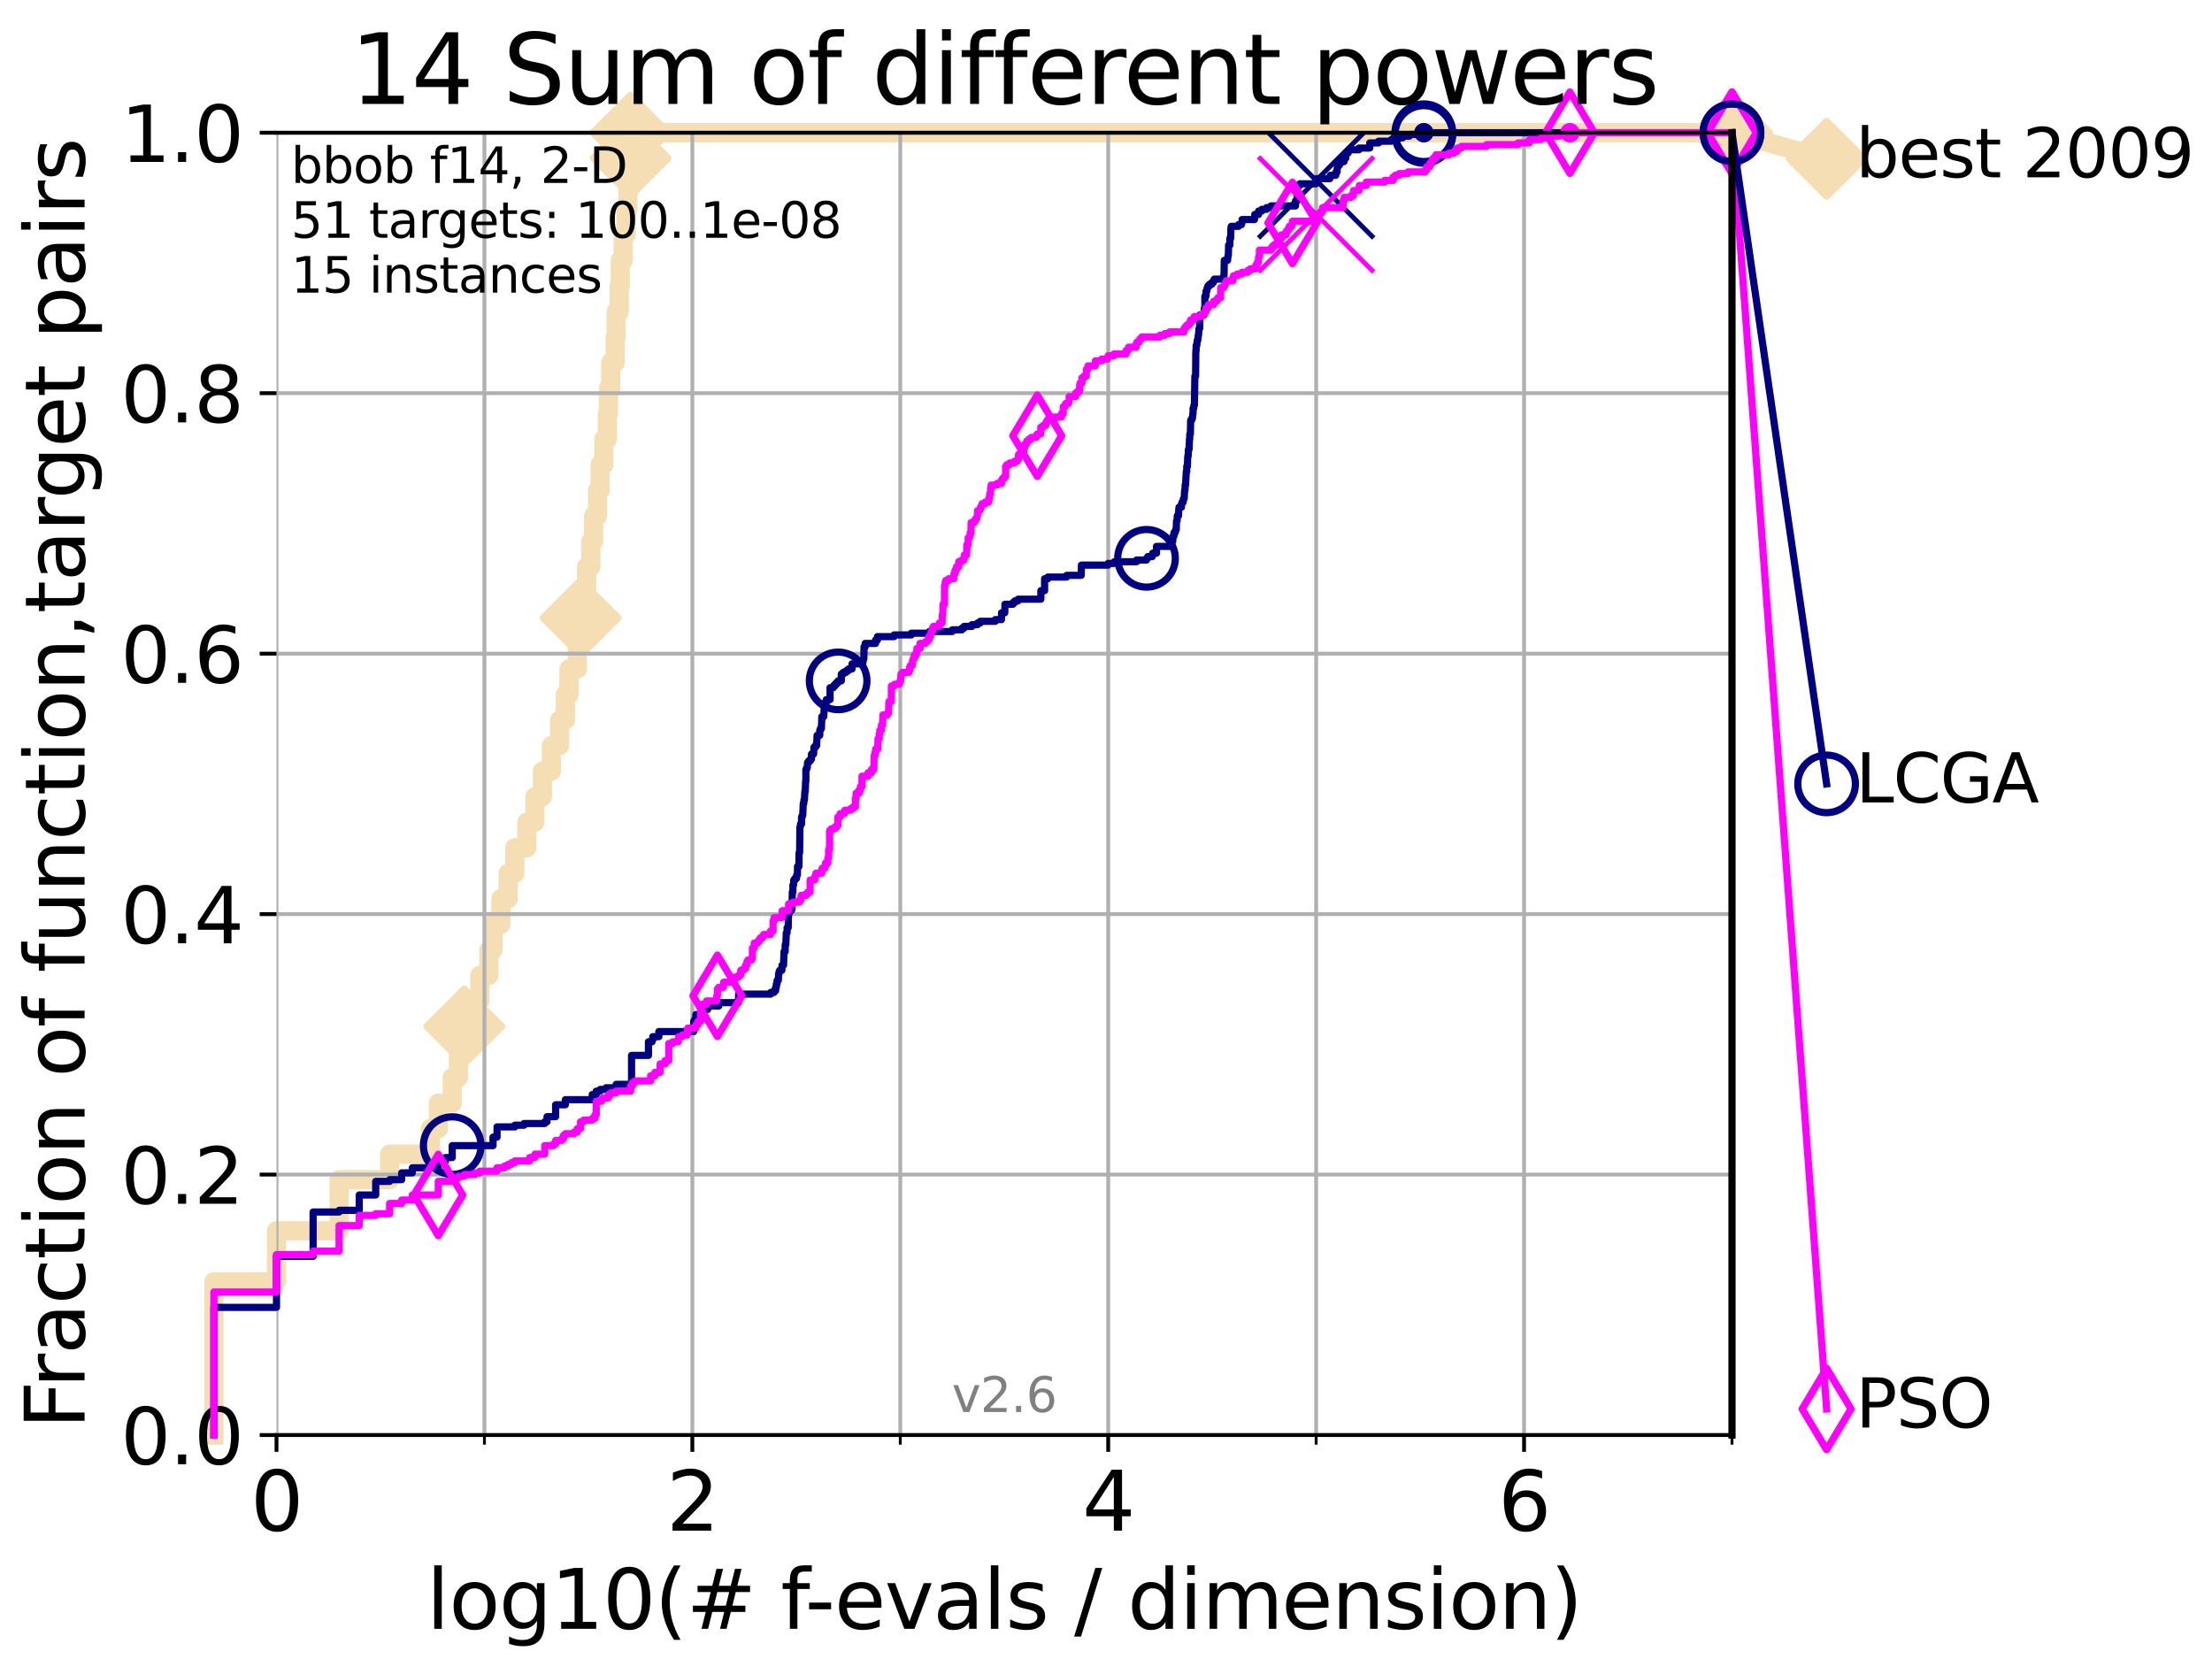 <?xml version="1.0" encoding="utf-8" standalone="no"?>
<!DOCTYPE svg PUBLIC "-//W3C//DTD SVG 1.1//EN"
  "http://www.w3.org/Graphics/SVG/1.1/DTD/svg11.dtd">
<svg xmlns:xlink="http://www.w3.org/1999/xlink" width="460.8pt" height="345.6pt" viewBox="0 0 460.8 345.6" xmlns="http://www.w3.org/2000/svg" version="1.1">
 <defs>
  <style type="text/css">*{stroke-linejoin: round; stroke-linecap: butt}</style>
 </defs>
 <g id="figure_1">
  <g id="patch_1">
   <path d="M 0 345.6 
L 460.8 345.6 
L 460.8 0 
L 0 0 
z
" style="fill: #ffffff"/>
  </g>
  <g id="axes_1">
   <g id="patch_2">
    <path d="M 57.6 298.944 
L 360.806 298.944 
L 360.806 27.648 
L 57.6 27.648 
z
" style="fill: #ffffff"/>
   </g>
   <g id="line2d_1">
    <path d="M 44.561 298.944 
L 44.561 267.027 
L 57.6 267.027 
L 57.6 256.388 
L 70.639 256.388 
L 70.639 245.749 
L 81.166 245.749 
L 81.166 240.429 
L 89.669 240.429 
L 89.669 235.11 
L 91.306 235.11 
L 91.306 229.79 
L 94.206 229.79 
L 94.206 224.471 
L 95.503 224.471 
L 95.503 219.151 
L 96.718 219.151 
L 96.718 213.832 
L 98.933 213.832 
L 98.933 208.512 
L 99.95 208.512 
L 99.95 203.192 
L 101.833 203.192 
L 101.833 197.873 
L 102.708 197.873 
L 102.708 192.553 
L 104.345 192.553 
L 104.345 187.234 
L 105.851 187.234 
L 105.851 181.914 
L 107.245 181.914 
L 107.245 176.595 
L 109.757 176.595 
L 109.757 171.275 
L 111.442 171.275 
L 111.442 165.956 
L 112.989 165.956 
L 112.989 160.636 
L 114.872 160.636 
L 114.872 155.317 
L 116.584 155.317 
L 116.584 149.997 
L 117.772 149.997 
L 117.772 144.678 
L 118.525 144.678 
L 118.525 139.358 
L 120.284 139.358 
L 120.284 134.039 
L 120.944 134.039 
L 120.944 128.719 
L 121.266 128.719 
L 121.266 123.4 
L 122.199 123.4 
L 122.199 118.08 
L 123.088 118.08 
L 123.088 112.76 
L 123.658 112.76 
L 123.658 107.441 
L 124.482 107.441 
L 124.482 102.121 
L 125.012 102.121 
L 125.012 96.802 
L 125.779 96.802 
L 125.779 91.482 
L 126.517 91.482 
L 126.517 86.163 
L 126.757 86.163 
L 126.757 80.843 
L 127.227 80.843 
L 127.227 75.524 
L 128.134 75.524 
L 128.134 70.204 
L 128.354 70.204 
L 128.354 64.885 
L 128.999 64.885 
L 128.999 59.565 
L 129.209 59.565 
L 129.209 54.246 
L 129.826 54.246 
L 129.826 48.926 
L 130.423 48.926 
L 130.423 43.607 
L 130.811 43.607 
L 130.811 38.287 
L 131.002 38.287 
L 131.002 32.968 
L 131.378 32.968 
L 131.378 27.648 
L 360.806 27.648 
" style="fill: none; stroke: #f5deb3; stroke-width: 4; stroke-linecap: square"/>
   </g>
   <g id="line2d_2">
    <defs>
     <path id="m69d2fbbbf7" d="M 0 7.778 
L 7.778 0 
L 0 -7.778 
L -7.778 0 
z
" style="stroke: #f5deb3; stroke-width: 1.5; stroke-linejoin: miter"/>
    </defs>
    <g>
     <use xlink:href="#m69d2fbbbf7" x="96.718" y="213.832" style="fill: #f5deb3; stroke: #f5deb3; stroke-width: 1.5; stroke-linejoin: miter"/>
     <use xlink:href="#m69d2fbbbf7" x="120.944" y="128.719" style="fill: #f5deb3; stroke: #f5deb3; stroke-width: 1.5; stroke-linejoin: miter"/>
     <use xlink:href="#m69d2fbbbf7" x="131.378" y="32.968" style="fill: #f5deb3; stroke: #f5deb3; stroke-width: 1.5; stroke-linejoin: miter"/>
     <use xlink:href="#m69d2fbbbf7" x="131.378" y="27.648" style="fill: #f5deb3; stroke: #f5deb3; stroke-width: 1.5; stroke-linejoin: miter"/>
     <use xlink:href="#m69d2fbbbf7" x="131.378" y="27.648" style="fill: #f5deb3; stroke: #f5deb3; stroke-width: 1.5; stroke-linejoin: miter"/>
     <use xlink:href="#m69d2fbbbf7" x="360.806" y="27.648" style="fill: #f5deb3; stroke: #f5deb3; stroke-width: 1.5; stroke-linejoin: miter"/>
    </g>
   </g>
   <g id="line2d_3">
    <path style="fill: none; stroke: #f5deb3; stroke-width: 4; stroke-linecap: square"/>
    <g/>
   </g>
   <g id="line2d_4">
    <path d="M 360.806 27.648 
L 380.515 33.074 
" style="fill: none; stroke: #f5deb3; stroke-width: 4; stroke-linecap: square"/>
    <g>
     <use xlink:href="#m69d2fbbbf7" x="360.806" y="27.648" style="fill: #f5deb3; stroke: #f5deb3; stroke-width: 1.5; stroke-linejoin: miter"/>
     <use xlink:href="#m69d2fbbbf7" x="380.515" y="33.074" style="fill: #f5deb3; stroke: #f5deb3; stroke-width: 1.5; stroke-linejoin: miter"/>
    </g>
   </g>
   <g id="matplotlib.axis_1">
    <g id="xtick_1">
     <g id="line2d_5">
      <path d="M 57.6 298.944 
L 57.6 27.648 
" clip-path="url(#p0f59d64dc2)" style="fill: none; stroke: #b0b0b0; stroke-width: 0.8; stroke-linecap: square"/>
     </g>
     <g id="line2d_6">
      <defs>
       <path id="ma9dd944297" d="M 0 0 
L 0 3.5 
" style="stroke: #000000; stroke-width: 0.8"/>
      </defs>
      <g>
       <use xlink:href="#ma9dd944297" x="57.6" y="298.944" style="stroke: #000000; stroke-width: 0.8"/>
      </g>
     </g>
     <g id="text_1">
      <!-- 0 -->
      <g transform="translate(52.192 318.861)scale(0.17 -0.17)">
       <defs>
        <path id="DejaVuSans-30" d="M 2034 4250 
Q 1547 4250 1301 3770 
Q 1056 3291 1056 2328 
Q 1056 1369 1301 889 
Q 1547 409 2034 409 
Q 2525 409 2770 889 
Q 3016 1369 3016 2328 
Q 3016 3291 2770 3770 
Q 2525 4250 2034 4250 
z
M 2034 4750 
Q 2819 4750 3233 4129 
Q 3647 3509 3647 2328 
Q 3647 1150 3233 529 
Q 2819 -91 2034 -91 
Q 1250 -91 836 529 
Q 422 1150 422 2328 
Q 422 3509 836 4129 
Q 1250 4750 2034 4750 
z
" transform="scale(0.016)"/>
       </defs>
       <use xlink:href="#DejaVuSans-30"/>
      </g>
     </g>
    </g>
    <g id="xtick_2">
     <g id="line2d_7">
      <path d="M 144.23 298.944 
L 144.23 27.648 
" clip-path="url(#p0f59d64dc2)" style="fill: none; stroke: #b0b0b0; stroke-width: 0.8; stroke-linecap: square"/>
     </g>
     <g id="line2d_8">
      <g>
       <use xlink:href="#ma9dd944297" x="144.23" y="298.944" style="stroke: #000000; stroke-width: 0.8"/>
      </g>
     </g>
     <g id="text_2">
      <!-- 2 -->
      <g transform="translate(138.822 318.861)scale(0.17 -0.17)">
       <defs>
        <path id="DejaVuSans-32" d="M 1228 531 
L 3431 531 
L 3431 0 
L 469 0 
L 469 531 
Q 828 903 1448 1529 
Q 2069 2156 2228 2338 
Q 2531 2678 2651 2914 
Q 2772 3150 2772 3378 
Q 2772 3750 2511 3984 
Q 2250 4219 1831 4219 
Q 1534 4219 1204 4116 
Q 875 4013 500 3803 
L 500 4441 
Q 881 4594 1212 4672 
Q 1544 4750 1819 4750 
Q 2544 4750 2975 4387 
Q 3406 4025 3406 3419 
Q 3406 3131 3298 2873 
Q 3191 2616 2906 2266 
Q 2828 2175 2409 1742 
Q 1991 1309 1228 531 
z
" transform="scale(0.016)"/>
       </defs>
       <use xlink:href="#DejaVuSans-32"/>
      </g>
     </g>
    </g>
    <g id="xtick_3">
     <g id="line2d_9">
      <path d="M 230.861 298.944 
L 230.861 27.648 
" clip-path="url(#p0f59d64dc2)" style="fill: none; stroke: #b0b0b0; stroke-width: 0.8; stroke-linecap: square"/>
     </g>
     <g id="line2d_10">
      <g>
       <use xlink:href="#ma9dd944297" x="230.861" y="298.944" style="stroke: #000000; stroke-width: 0.8"/>
      </g>
     </g>
     <g id="text_3">
      <!-- 4 -->
      <g transform="translate(225.453 318.861)scale(0.17 -0.17)">
       <defs>
        <path id="DejaVuSans-34" d="M 2419 4116 
L 825 1625 
L 2419 1625 
L 2419 4116 
z
M 2253 4666 
L 3047 4666 
L 3047 1625 
L 3713 1625 
L 3713 1100 
L 3047 1100 
L 3047 0 
L 2419 0 
L 2419 1100 
L 313 1100 
L 313 1709 
L 2253 4666 
z
" transform="scale(0.016)"/>
       </defs>
       <use xlink:href="#DejaVuSans-34"/>
      </g>
     </g>
    </g>
    <g id="xtick_4">
     <g id="line2d_11">
      <path d="M 317.491 298.944 
L 317.491 27.648 
" clip-path="url(#p0f59d64dc2)" style="fill: none; stroke: #b0b0b0; stroke-width: 0.8; stroke-linecap: square"/>
     </g>
     <g id="line2d_12">
      <g>
       <use xlink:href="#ma9dd944297" x="317.491" y="298.944" style="stroke: #000000; stroke-width: 0.8"/>
      </g>
     </g>
     <g id="text_4">
      <!-- 6 -->
      <g transform="translate(312.083 318.861)scale(0.17 -0.17)">
       <defs>
        <path id="DejaVuSans-36" d="M 2113 2584 
Q 1688 2584 1439 2293 
Q 1191 2003 1191 1497 
Q 1191 994 1439 701 
Q 1688 409 2113 409 
Q 2538 409 2786 701 
Q 3034 994 3034 1497 
Q 3034 2003 2786 2293 
Q 2538 2584 2113 2584 
z
M 3366 4563 
L 3366 3988 
Q 3128 4100 2886 4159 
Q 2644 4219 2406 4219 
Q 1781 4219 1451 3797 
Q 1122 3375 1075 2522 
Q 1259 2794 1537 2939 
Q 1816 3084 2150 3084 
Q 2853 3084 3261 2657 
Q 3669 2231 3669 1497 
Q 3669 778 3244 343 
Q 2819 -91 2113 -91 
Q 1303 -91 875 529 
Q 447 1150 447 2328 
Q 447 3434 972 4092 
Q 1497 4750 2381 4750 
Q 2619 4750 2861 4703 
Q 3103 4656 3366 4563 
z
" transform="scale(0.016)"/>
       </defs>
       <use xlink:href="#DejaVuSans-36"/>
      </g>
     </g>
    </g>
    <g id="xtick_5">
     <g id="line2d_13">
      <path d="M 100.915 298.944 
L 100.915 27.648 
" clip-path="url(#p0f59d64dc2)" style="fill: none; stroke: #b0b0b0; stroke-width: 0.8; stroke-linecap: square"/>
     </g>
     <g id="line2d_14">
      <defs>
       <path id="m067689a5dd" d="M 0 0 
L 0 2 
" style="stroke: #000000; stroke-width: 0.6"/>
      </defs>
      <g>
       <use xlink:href="#m067689a5dd" x="100.915" y="298.944" style="stroke: #000000; stroke-width: 0.6"/>
      </g>
     </g>
    </g>
    <g id="xtick_6">
     <g id="line2d_15">
      <path d="M 187.546 298.944 
L 187.546 27.648 
" clip-path="url(#p0f59d64dc2)" style="fill: none; stroke: #b0b0b0; stroke-width: 0.8; stroke-linecap: square"/>
     </g>
     <g id="line2d_16">
      <g>
       <use xlink:href="#m067689a5dd" x="187.546" y="298.944" style="stroke: #000000; stroke-width: 0.6"/>
      </g>
     </g>
    </g>
    <g id="xtick_7">
     <g id="line2d_17">
      <path d="M 274.176 298.944 
L 274.176 27.648 
" clip-path="url(#p0f59d64dc2)" style="fill: none; stroke: #b0b0b0; stroke-width: 0.8; stroke-linecap: square"/>
     </g>
     <g id="line2d_18">
      <g>
       <use xlink:href="#m067689a5dd" x="274.176" y="298.944" style="stroke: #000000; stroke-width: 0.6"/>
      </g>
     </g>
    </g>
    <g id="xtick_8">
     <g id="line2d_19">
      <path d="M 360.806 298.944 
L 360.806 27.648 
" clip-path="url(#p0f59d64dc2)" style="fill: none; stroke: #b0b0b0; stroke-width: 0.8; stroke-linecap: square"/>
     </g>
     <g id="line2d_20">
      <g>
       <use xlink:href="#m067689a5dd" x="360.806" y="298.944" style="stroke: #000000; stroke-width: 0.6"/>
      </g>
     </g>
    </g>
    <g id="text_5">
     <!-- log10(# f-evals / dimension) -->
     <g transform="translate(88.823 339.314)scale(0.17 -0.17)">
      <defs>
       <path id="DejaVuSans-6c" d="M 603 4863 
L 1178 4863 
L 1178 0 
L 603 0 
L 603 4863 
z
" transform="scale(0.016)"/>
       <path id="DejaVuSans-6f" d="M 1959 3097 
Q 1497 3097 1228 2736 
Q 959 2375 959 1747 
Q 959 1119 1226 758 
Q 1494 397 1959 397 
Q 2419 397 2687 759 
Q 2956 1122 2956 1747 
Q 2956 2369 2687 2733 
Q 2419 3097 1959 3097 
z
M 1959 3584 
Q 2709 3584 3137 3096 
Q 3566 2609 3566 1747 
Q 3566 888 3137 398 
Q 2709 -91 1959 -91 
Q 1206 -91 779 398 
Q 353 888 353 1747 
Q 353 2609 779 3096 
Q 1206 3584 1959 3584 
z
" transform="scale(0.016)"/>
       <path id="DejaVuSans-67" d="M 2906 1791 
Q 2906 2416 2648 2759 
Q 2391 3103 1925 3103 
Q 1463 3103 1205 2759 
Q 947 2416 947 1791 
Q 947 1169 1205 825 
Q 1463 481 1925 481 
Q 2391 481 2648 825 
Q 2906 1169 2906 1791 
z
M 3481 434 
Q 3481 -459 3084 -895 
Q 2688 -1331 1869 -1331 
Q 1566 -1331 1297 -1286 
Q 1028 -1241 775 -1147 
L 775 -588 
Q 1028 -725 1275 -790 
Q 1522 -856 1778 -856 
Q 2344 -856 2625 -561 
Q 2906 -266 2906 331 
L 2906 616 
Q 2728 306 2450 153 
Q 2172 0 1784 0 
Q 1141 0 747 490 
Q 353 981 353 1791 
Q 353 2603 747 3093 
Q 1141 3584 1784 3584 
Q 2172 3584 2450 3431 
Q 2728 3278 2906 2969 
L 2906 3500 
L 3481 3500 
L 3481 434 
z
" transform="scale(0.016)"/>
       <path id="DejaVuSans-31" d="M 794 531 
L 1825 531 
L 1825 4091 
L 703 3866 
L 703 4441 
L 1819 4666 
L 2450 4666 
L 2450 531 
L 3481 531 
L 3481 0 
L 794 0 
L 794 531 
z
" transform="scale(0.016)"/>
       <path id="DejaVuSans-28" d="M 1984 4856 
Q 1566 4138 1362 3434 
Q 1159 2731 1159 2009 
Q 1159 1288 1364 580 
Q 1569 -128 1984 -844 
L 1484 -844 
Q 1016 -109 783 600 
Q 550 1309 550 2009 
Q 550 2706 781 3412 
Q 1013 4119 1484 4856 
L 1984 4856 
z
" transform="scale(0.016)"/>
       <path id="DejaVuSans-23" d="M 3272 2816 
L 2363 2816 
L 2100 1772 
L 3016 1772 
L 3272 2816 
z
M 2803 4594 
L 2478 3297 
L 3391 3297 
L 3719 4594 
L 4219 4594 
L 3897 3297 
L 4872 3297 
L 4872 2816 
L 3775 2816 
L 3519 1772 
L 4513 1772 
L 4513 1294 
L 3397 1294 
L 3072 0 
L 2572 0 
L 2894 1294 
L 1978 1294 
L 1656 0 
L 1153 0 
L 1478 1294 
L 494 1294 
L 494 1772 
L 1594 1772 
L 1856 2816 
L 850 2816 
L 850 3297 
L 1978 3297 
L 2297 4594 
L 2803 4594 
z
" transform="scale(0.016)"/>
       <path id="DejaVuSans-20" transform="scale(0.016)"/>
       <path id="DejaVuSans-66" d="M 2375 4863 
L 2375 4384 
L 1825 4384 
Q 1516 4384 1395 4259 
Q 1275 4134 1275 3809 
L 1275 3500 
L 2222 3500 
L 2222 3053 
L 1275 3053 
L 1275 0 
L 697 0 
L 697 3053 
L 147 3053 
L 147 3500 
L 697 3500 
L 697 3744 
Q 697 4328 969 4595 
Q 1241 4863 1831 4863 
L 2375 4863 
z
" transform="scale(0.016)"/>
       <path id="DejaVuSans-2d" d="M 313 2009 
L 1997 2009 
L 1997 1497 
L 313 1497 
L 313 2009 
z
" transform="scale(0.016)"/>
       <path id="DejaVuSans-65" d="M 3597 1894 
L 3597 1613 
L 953 1613 
Q 991 1019 1311 708 
Q 1631 397 2203 397 
Q 2534 397 2845 478 
Q 3156 559 3463 722 
L 3463 178 
Q 3153 47 2828 -22 
Q 2503 -91 2169 -91 
Q 1331 -91 842 396 
Q 353 884 353 1716 
Q 353 2575 817 3079 
Q 1281 3584 2069 3584 
Q 2775 3584 3186 3129 
Q 3597 2675 3597 1894 
z
M 3022 2063 
Q 3016 2534 2758 2815 
Q 2500 3097 2075 3097 
Q 1594 3097 1305 2825 
Q 1016 2553 972 2059 
L 3022 2063 
z
" transform="scale(0.016)"/>
       <path id="DejaVuSans-76" d="M 191 3500 
L 800 3500 
L 1894 563 
L 2988 3500 
L 3597 3500 
L 2284 0 
L 1503 0 
L 191 3500 
z
" transform="scale(0.016)"/>
       <path id="DejaVuSans-61" d="M 2194 1759 
Q 1497 1759 1228 1600 
Q 959 1441 959 1056 
Q 959 750 1161 570 
Q 1363 391 1709 391 
Q 2188 391 2477 730 
Q 2766 1069 2766 1631 
L 2766 1759 
L 2194 1759 
z
M 3341 1997 
L 3341 0 
L 2766 0 
L 2766 531 
Q 2569 213 2275 61 
Q 1981 -91 1556 -91 
Q 1019 -91 701 211 
Q 384 513 384 1019 
Q 384 1609 779 1909 
Q 1175 2209 1959 2209 
L 2766 2209 
L 2766 2266 
Q 2766 2663 2505 2880 
Q 2244 3097 1772 3097 
Q 1472 3097 1187 3025 
Q 903 2953 641 2809 
L 641 3341 
Q 956 3463 1253 3523 
Q 1550 3584 1831 3584 
Q 2591 3584 2966 3190 
Q 3341 2797 3341 1997 
z
" transform="scale(0.016)"/>
       <path id="DejaVuSans-73" d="M 2834 3397 
L 2834 2853 
Q 2591 2978 2328 3040 
Q 2066 3103 1784 3103 
Q 1356 3103 1142 2972 
Q 928 2841 928 2578 
Q 928 2378 1081 2264 
Q 1234 2150 1697 2047 
L 1894 2003 
Q 2506 1872 2764 1633 
Q 3022 1394 3022 966 
Q 3022 478 2636 193 
Q 2250 -91 1575 -91 
Q 1294 -91 989 -36 
Q 684 19 347 128 
L 347 722 
Q 666 556 975 473 
Q 1284 391 1588 391 
Q 1994 391 2212 530 
Q 2431 669 2431 922 
Q 2431 1156 2273 1281 
Q 2116 1406 1581 1522 
L 1381 1569 
Q 847 1681 609 1914 
Q 372 2147 372 2553 
Q 372 3047 722 3315 
Q 1072 3584 1716 3584 
Q 2034 3584 2315 3537 
Q 2597 3491 2834 3397 
z
" transform="scale(0.016)"/>
       <path id="DejaVuSans-2f" d="M 1625 4666 
L 2156 4666 
L 531 -594 
L 0 -594 
L 1625 4666 
z
" transform="scale(0.016)"/>
       <path id="DejaVuSans-64" d="M 2906 2969 
L 2906 4863 
L 3481 4863 
L 3481 0 
L 2906 0 
L 2906 525 
Q 2725 213 2448 61 
Q 2172 -91 1784 -91 
Q 1150 -91 751 415 
Q 353 922 353 1747 
Q 353 2572 751 3078 
Q 1150 3584 1784 3584 
Q 2172 3584 2448 3432 
Q 2725 3281 2906 2969 
z
M 947 1747 
Q 947 1113 1208 752 
Q 1469 391 1925 391 
Q 2381 391 2643 752 
Q 2906 1113 2906 1747 
Q 2906 2381 2643 2742 
Q 2381 3103 1925 3103 
Q 1469 3103 1208 2742 
Q 947 2381 947 1747 
z
" transform="scale(0.016)"/>
       <path id="DejaVuSans-69" d="M 603 3500 
L 1178 3500 
L 1178 0 
L 603 0 
L 603 3500 
z
M 603 4863 
L 1178 4863 
L 1178 4134 
L 603 4134 
L 603 4863 
z
" transform="scale(0.016)"/>
       <path id="DejaVuSans-6d" d="M 3328 2828 
Q 3544 3216 3844 3400 
Q 4144 3584 4550 3584 
Q 5097 3584 5394 3201 
Q 5691 2819 5691 2113 
L 5691 0 
L 5113 0 
L 5113 2094 
Q 5113 2597 4934 2840 
Q 4756 3084 4391 3084 
Q 3944 3084 3684 2787 
Q 3425 2491 3425 1978 
L 3425 0 
L 2847 0 
L 2847 2094 
Q 2847 2600 2669 2842 
Q 2491 3084 2119 3084 
Q 1678 3084 1418 2786 
Q 1159 2488 1159 1978 
L 1159 0 
L 581 0 
L 581 3500 
L 1159 3500 
L 1159 2956 
Q 1356 3278 1631 3431 
Q 1906 3584 2284 3584 
Q 2666 3584 2933 3390 
Q 3200 3197 3328 2828 
z
" transform="scale(0.016)"/>
       <path id="DejaVuSans-6e" d="M 3513 2113 
L 3513 0 
L 2938 0 
L 2938 2094 
Q 2938 2591 2744 2837 
Q 2550 3084 2163 3084 
Q 1697 3084 1428 2787 
Q 1159 2491 1159 1978 
L 1159 0 
L 581 0 
L 581 3500 
L 1159 3500 
L 1159 2956 
Q 1366 3272 1645 3428 
Q 1925 3584 2291 3584 
Q 2894 3584 3203 3211 
Q 3513 2838 3513 2113 
z
" transform="scale(0.016)"/>
       <path id="DejaVuSans-29" d="M 513 4856 
L 1013 4856 
Q 1481 4119 1714 3412 
Q 1947 2706 1947 2009 
Q 1947 1309 1714 600 
Q 1481 -109 1013 -844 
L 513 -844 
Q 928 -128 1133 580 
Q 1338 1288 1338 2009 
Q 1338 2731 1133 3434 
Q 928 4138 513 4856 
z
" transform="scale(0.016)"/>
      </defs>
      <use xlink:href="#DejaVuSans-6c"/>
      <use xlink:href="#DejaVuSans-6f" x="27.783"/>
      <use xlink:href="#DejaVuSans-67" x="88.965"/>
      <use xlink:href="#DejaVuSans-31" x="152.441"/>
      <use xlink:href="#DejaVuSans-30" x="216.064"/>
      <use xlink:href="#DejaVuSans-28" x="279.688"/>
      <use xlink:href="#DejaVuSans-23" x="318.701"/>
      <use xlink:href="#DejaVuSans-20" x="402.49"/>
      <use xlink:href="#DejaVuSans-66" x="434.277"/>
      <use xlink:href="#DejaVuSans-2d" x="463.982"/>
      <use xlink:href="#DejaVuSans-65" x="500.066"/>
      <use xlink:href="#DejaVuSans-76" x="561.59"/>
      <use xlink:href="#DejaVuSans-61" x="620.77"/>
      <use xlink:href="#DejaVuSans-6c" x="682.049"/>
      <use xlink:href="#DejaVuSans-73" x="709.832"/>
      <use xlink:href="#DejaVuSans-20" x="761.932"/>
      <use xlink:href="#DejaVuSans-2f" x="793.719"/>
      <use xlink:href="#DejaVuSans-20" x="827.41"/>
      <use xlink:href="#DejaVuSans-64" x="859.197"/>
      <use xlink:href="#DejaVuSans-69" x="922.674"/>
      <use xlink:href="#DejaVuSans-6d" x="950.457"/>
      <use xlink:href="#DejaVuSans-65" x="1047.869"/>
      <use xlink:href="#DejaVuSans-6e" x="1109.393"/>
      <use xlink:href="#DejaVuSans-73" x="1172.771"/>
      <use xlink:href="#DejaVuSans-69" x="1224.871"/>
      <use xlink:href="#DejaVuSans-6f" x="1252.654"/>
      <use xlink:href="#DejaVuSans-6e" x="1313.836"/>
      <use xlink:href="#DejaVuSans-29" x="1377.215"/>
     </g>
    </g>
   </g>
   <g id="matplotlib.axis_2">
    <g id="ytick_1">
     <g id="line2d_21">
      <path d="M 57.6 298.944 
L 360.806 298.944 
" clip-path="url(#p0f59d64dc2)" style="fill: none; stroke: #b0b0b0; stroke-width: 0.8; stroke-linecap: square"/>
     </g>
     <g id="line2d_22">
      <defs>
       <path id="ma1c04e4f03" d="M 0 0 
L -3.5 0 
" style="stroke: #000000; stroke-width: 0.8"/>
      </defs>
      <g>
       <use xlink:href="#ma1c04e4f03" x="57.6" y="298.944" style="stroke: #000000; stroke-width: 0.8"/>
      </g>
     </g>
     <g id="text_6">
      <!-- 0.0 -->
      <g transform="translate(25.155 305.023)scale(0.16 -0.16)">
       <defs>
        <path id="DejaVuSans-2e" d="M 684 794 
L 1344 794 
L 1344 0 
L 684 0 
L 684 794 
z
" transform="scale(0.016)"/>
       </defs>
       <use xlink:href="#DejaVuSans-30"/>
       <use xlink:href="#DejaVuSans-2e" x="63.623"/>
       <use xlink:href="#DejaVuSans-30" x="95.41"/>
      </g>
     </g>
    </g>
    <g id="ytick_2">
     <g id="line2d_23">
      <path d="M 57.6 244.685 
L 360.806 244.685 
" clip-path="url(#p0f59d64dc2)" style="fill: none; stroke: #b0b0b0; stroke-width: 0.8; stroke-linecap: square"/>
     </g>
     <g id="line2d_24">
      <g>
       <use xlink:href="#ma1c04e4f03" x="57.6" y="244.685" style="stroke: #000000; stroke-width: 0.8"/>
      </g>
     </g>
     <g id="text_7">
      <!-- 0.2 -->
      <g transform="translate(25.155 250.764)scale(0.16 -0.16)">
       <use xlink:href="#DejaVuSans-30"/>
       <use xlink:href="#DejaVuSans-2e" x="63.623"/>
       <use xlink:href="#DejaVuSans-32" x="95.41"/>
      </g>
     </g>
    </g>
    <g id="ytick_3">
     <g id="line2d_25">
      <path d="M 57.6 190.426 
L 360.806 190.426 
" clip-path="url(#p0f59d64dc2)" style="fill: none; stroke: #b0b0b0; stroke-width: 0.8; stroke-linecap: square"/>
     </g>
     <g id="line2d_26">
      <g>
       <use xlink:href="#ma1c04e4f03" x="57.6" y="190.426" style="stroke: #000000; stroke-width: 0.8"/>
      </g>
     </g>
     <g id="text_8">
      <!-- 0.4 -->
      <g transform="translate(25.155 196.504)scale(0.16 -0.16)">
       <use xlink:href="#DejaVuSans-30"/>
       <use xlink:href="#DejaVuSans-2e" x="63.623"/>
       <use xlink:href="#DejaVuSans-34" x="95.41"/>
      </g>
     </g>
    </g>
    <g id="ytick_4">
     <g id="line2d_27">
      <path d="M 57.6 136.166 
L 360.806 136.166 
" clip-path="url(#p0f59d64dc2)" style="fill: none; stroke: #b0b0b0; stroke-width: 0.8; stroke-linecap: square"/>
     </g>
     <g id="line2d_28">
      <g>
       <use xlink:href="#ma1c04e4f03" x="57.6" y="136.166" style="stroke: #000000; stroke-width: 0.8"/>
      </g>
     </g>
     <g id="text_9">
      <!-- 0.6 -->
      <g transform="translate(25.155 142.245)scale(0.16 -0.16)">
       <use xlink:href="#DejaVuSans-30"/>
       <use xlink:href="#DejaVuSans-2e" x="63.623"/>
       <use xlink:href="#DejaVuSans-36" x="95.41"/>
      </g>
     </g>
    </g>
    <g id="ytick_5">
     <g id="line2d_29">
      <path d="M 57.6 81.907 
L 360.806 81.907 
" clip-path="url(#p0f59d64dc2)" style="fill: none; stroke: #b0b0b0; stroke-width: 0.8; stroke-linecap: square"/>
     </g>
     <g id="line2d_30">
      <g>
       <use xlink:href="#ma1c04e4f03" x="57.6" y="81.907" style="stroke: #000000; stroke-width: 0.8"/>
      </g>
     </g>
     <g id="text_10">
      <!-- 0.8 -->
      <g transform="translate(25.155 87.986)scale(0.16 -0.16)">
       <defs>
        <path id="DejaVuSans-38" d="M 2034 2216 
Q 1584 2216 1326 1975 
Q 1069 1734 1069 1313 
Q 1069 891 1326 650 
Q 1584 409 2034 409 
Q 2484 409 2743 651 
Q 3003 894 3003 1313 
Q 3003 1734 2745 1975 
Q 2488 2216 2034 2216 
z
M 1403 2484 
Q 997 2584 770 2862 
Q 544 3141 544 3541 
Q 544 4100 942 4425 
Q 1341 4750 2034 4750 
Q 2731 4750 3128 4425 
Q 3525 4100 3525 3541 
Q 3525 3141 3298 2862 
Q 3072 2584 2669 2484 
Q 3125 2378 3379 2068 
Q 3634 1759 3634 1313 
Q 3634 634 3220 271 
Q 2806 -91 2034 -91 
Q 1263 -91 848 271 
Q 434 634 434 1313 
Q 434 1759 690 2068 
Q 947 2378 1403 2484 
z
M 1172 3481 
Q 1172 3119 1398 2916 
Q 1625 2713 2034 2713 
Q 2441 2713 2670 2916 
Q 2900 3119 2900 3481 
Q 2900 3844 2670 4047 
Q 2441 4250 2034 4250 
Q 1625 4250 1398 4047 
Q 1172 3844 1172 3481 
z
" transform="scale(0.016)"/>
       </defs>
       <use xlink:href="#DejaVuSans-30"/>
       <use xlink:href="#DejaVuSans-2e" x="63.623"/>
       <use xlink:href="#DejaVuSans-38" x="95.41"/>
      </g>
     </g>
    </g>
    <g id="ytick_6">
     <g id="line2d_31">
      <path d="M 57.6 27.648 
L 360.806 27.648 
" clip-path="url(#p0f59d64dc2)" style="fill: none; stroke: #b0b0b0; stroke-width: 0.8; stroke-linecap: square"/>
     </g>
     <g id="line2d_32">
      <g>
       <use xlink:href="#ma1c04e4f03" x="57.6" y="27.648" style="stroke: #000000; stroke-width: 0.8"/>
      </g>
     </g>
     <g id="text_11">
      <!-- 1.0 -->
      <g transform="translate(25.155 33.727)scale(0.16 -0.16)">
       <use xlink:href="#DejaVuSans-31"/>
       <use xlink:href="#DejaVuSans-2e" x="63.623"/>
       <use xlink:href="#DejaVuSans-30" x="95.41"/>
      </g>
     </g>
    </g>
    <g id="text_12">
     <!-- Fraction of function,target pairs -->
     <g transform="translate(17.62 297.681)rotate(-90)scale(0.17 -0.17)">
      <defs>
       <path id="DejaVuSans-46" d="M 628 4666 
L 3309 4666 
L 3309 4134 
L 1259 4134 
L 1259 2759 
L 3109 2759 
L 3109 2228 
L 1259 2228 
L 1259 0 
L 628 0 
L 628 4666 
z
" transform="scale(0.016)"/>
       <path id="DejaVuSans-72" d="M 2631 2963 
Q 2534 3019 2420 3045 
Q 2306 3072 2169 3072 
Q 1681 3072 1420 2755 
Q 1159 2438 1159 1844 
L 1159 0 
L 581 0 
L 581 3500 
L 1159 3500 
L 1159 2956 
Q 1341 3275 1631 3429 
Q 1922 3584 2338 3584 
Q 2397 3584 2469 3576 
Q 2541 3569 2628 3553 
L 2631 2963 
z
" transform="scale(0.016)"/>
       <path id="DejaVuSans-63" d="M 3122 3366 
L 3122 2828 
Q 2878 2963 2633 3030 
Q 2388 3097 2138 3097 
Q 1578 3097 1268 2742 
Q 959 2388 959 1747 
Q 959 1106 1268 751 
Q 1578 397 2138 397 
Q 2388 397 2633 464 
Q 2878 531 3122 666 
L 3122 134 
Q 2881 22 2623 -34 
Q 2366 -91 2075 -91 
Q 1284 -91 818 406 
Q 353 903 353 1747 
Q 353 2603 823 3093 
Q 1294 3584 2113 3584 
Q 2378 3584 2631 3529 
Q 2884 3475 3122 3366 
z
" transform="scale(0.016)"/>
       <path id="DejaVuSans-74" d="M 1172 4494 
L 1172 3500 
L 2356 3500 
L 2356 3053 
L 1172 3053 
L 1172 1153 
Q 1172 725 1289 603 
Q 1406 481 1766 481 
L 2356 481 
L 2356 0 
L 1766 0 
Q 1100 0 847 248 
Q 594 497 594 1153 
L 594 3053 
L 172 3053 
L 172 3500 
L 594 3500 
L 594 4494 
L 1172 4494 
z
" transform="scale(0.016)"/>
       <path id="DejaVuSans-75" d="M 544 1381 
L 544 3500 
L 1119 3500 
L 1119 1403 
Q 1119 906 1312 657 
Q 1506 409 1894 409 
Q 2359 409 2629 706 
Q 2900 1003 2900 1516 
L 2900 3500 
L 3475 3500 
L 3475 0 
L 2900 0 
L 2900 538 
Q 2691 219 2414 64 
Q 2138 -91 1772 -91 
Q 1169 -91 856 284 
Q 544 659 544 1381 
z
M 1991 3584 
L 1991 3584 
z
" transform="scale(0.016)"/>
       <path id="DejaVuSans-2c" d="M 750 794 
L 1409 794 
L 1409 256 
L 897 -744 
L 494 -744 
L 750 256 
L 750 794 
z
" transform="scale(0.016)"/>
       <path id="DejaVuSans-70" d="M 1159 525 
L 1159 -1331 
L 581 -1331 
L 581 3500 
L 1159 3500 
L 1159 2969 
Q 1341 3281 1617 3432 
Q 1894 3584 2278 3584 
Q 2916 3584 3314 3078 
Q 3713 2572 3713 1747 
Q 3713 922 3314 415 
Q 2916 -91 2278 -91 
Q 1894 -91 1617 61 
Q 1341 213 1159 525 
z
M 3116 1747 
Q 3116 2381 2855 2742 
Q 2594 3103 2138 3103 
Q 1681 3103 1420 2742 
Q 1159 2381 1159 1747 
Q 1159 1113 1420 752 
Q 1681 391 2138 391 
Q 2594 391 2855 752 
Q 3116 1113 3116 1747 
z
" transform="scale(0.016)"/>
      </defs>
      <use xlink:href="#DejaVuSans-46"/>
      <use xlink:href="#DejaVuSans-72" x="50.27"/>
      <use xlink:href="#DejaVuSans-61" x="91.383"/>
      <use xlink:href="#DejaVuSans-63" x="152.662"/>
      <use xlink:href="#DejaVuSans-74" x="207.643"/>
      <use xlink:href="#DejaVuSans-69" x="246.852"/>
      <use xlink:href="#DejaVuSans-6f" x="274.635"/>
      <use xlink:href="#DejaVuSans-6e" x="335.816"/>
      <use xlink:href="#DejaVuSans-20" x="399.195"/>
      <use xlink:href="#DejaVuSans-6f" x="430.982"/>
      <use xlink:href="#DejaVuSans-66" x="492.164"/>
      <use xlink:href="#DejaVuSans-20" x="527.369"/>
      <use xlink:href="#DejaVuSans-66" x="559.156"/>
      <use xlink:href="#DejaVuSans-75" x="594.361"/>
      <use xlink:href="#DejaVuSans-6e" x="657.74"/>
      <use xlink:href="#DejaVuSans-63" x="721.119"/>
      <use xlink:href="#DejaVuSans-74" x="776.1"/>
      <use xlink:href="#DejaVuSans-69" x="815.309"/>
      <use xlink:href="#DejaVuSans-6f" x="843.092"/>
      <use xlink:href="#DejaVuSans-6e" x="904.273"/>
      <use xlink:href="#DejaVuSans-2c" x="967.652"/>
      <use xlink:href="#DejaVuSans-74" x="999.439"/>
      <use xlink:href="#DejaVuSans-61" x="1038.648"/>
      <use xlink:href="#DejaVuSans-72" x="1099.928"/>
      <use xlink:href="#DejaVuSans-67" x="1139.291"/>
      <use xlink:href="#DejaVuSans-65" x="1202.768"/>
      <use xlink:href="#DejaVuSans-74" x="1264.291"/>
      <use xlink:href="#DejaVuSans-20" x="1303.5"/>
      <use xlink:href="#DejaVuSans-70" x="1335.287"/>
      <use xlink:href="#DejaVuSans-61" x="1398.764"/>
      <use xlink:href="#DejaVuSans-69" x="1460.043"/>
      <use xlink:href="#DejaVuSans-72" x="1487.826"/>
      <use xlink:href="#DejaVuSans-73" x="1528.939"/>
     </g>
    </g>
   </g>
   <g id="line2d_33">
    <defs>
     <path id="m26605ca771" d="M 0 1.5 
C 0.398 1.5 0.779 1.342 1.061 1.061 
C 1.342 0.779 1.5 0.398 1.5 0 
C 1.5 -0.398 1.342 -0.779 1.061 -1.061 
C 0.779 -1.342 0.398 -1.5 0 -1.5 
C -0.398 -1.5 -0.779 -1.342 -1.061 -1.061 
C -1.342 -0.779 -1.5 -0.398 -1.5 0 
C -1.5 0.398 -1.342 0.779 -1.061 1.061 
C -0.779 1.342 -0.398 1.5 0 1.5 
z
" style="stroke: #f5deb3"/>
    </defs>
    <g>
     <use xlink:href="#m26605ca771" x="131.378" y="27.648" style="fill: #f5deb3; stroke: #f5deb3"/>
     <use xlink:href="#m26605ca771" x="131.378" y="27.648" style="fill: #f5deb3; stroke: #f5deb3"/>
    </g>
   </g>
   <g id="line2d_34">
    <defs>
     <path id="m9ceebce6b1" d="M 0 1.5 
C 0.398 1.5 0.779 1.342 1.061 1.061 
C 1.342 0.779 1.5 0.398 1.5 0 
C 1.5 -0.398 1.342 -0.779 1.061 -1.061 
C 0.779 -1.342 0.398 -1.5 0 -1.5 
C -0.398 -1.5 -0.779 -1.342 -1.061 -1.061 
C -1.342 -0.779 -1.5 -0.398 -1.5 0 
C -1.5 0.398 -1.342 0.779 -1.061 1.061 
C -0.779 1.342 -0.398 1.5 0 1.5 
z
" style="stroke: #000080"/>
    </defs>
    <g>
     <use xlink:href="#m9ceebce6b1" x="296.61" y="27.648" style="fill: #000080; stroke: #000080"/>
     <use xlink:href="#m9ceebce6b1" x="296.61" y="27.648" style="fill: #000080; stroke: #000080"/>
    </g>
   </g>
   <g id="line2d_35">
    <path d="M 44.561 298.944 
L 44.561 272.346 
L 57.6 272.346 
L 57.6 261.707 
L 65.227 261.707 
L 65.227 252.487 
L 70.639 252.487 
L 70.639 252.132 
L 74.837 252.132 
L 74.837 248.94 
L 78.267 248.94 
L 78.267 246.103 
L 81.166 246.103 
L 81.166 245.749 
L 83.678 245.749 
L 83.678 244.33 
L 85.894 244.33 
L 85.894 243.266 
L 91.306 243.266 
L 91.306 241.848 
L 92.812 241.848 
L 92.812 241.138 
L 94.206 241.138 
L 94.206 238.656 
L 102.708 238.656 
L 102.708 236.883 
L 103.544 236.883 
L 103.544 234.755 
L 107.245 234.755 
L 107.245 234.4 
L 109.159 234.4 
L 109.159 234.046 
L 113.478 234.046 
L 113.478 233.691 
L 113.954 233.691 
L 113.954 232.627 
L 115.747 232.627 
L 115.747 230.145 
L 117.772 230.145 
L 117.772 229.081 
L 123.375 229.081 
L 123.375 228.017 
L 124.211 228.017 
L 124.211 227.308 
L 125.012 227.308 
L 125.012 226.953 
L 126.275 226.953 
L 126.275 226.598 
L 128.354 226.598 
L 128.354 225.889 
L 131.564 225.889 
L 131.564 219.86 
L 135.085 219.86 
L 135.085 217.023 
L 135.835 217.023 
L 135.835 216.669 
L 135.981 216.669 
L 135.981 215.959 
L 137.25 215.959 
L 137.25 214.895 
L 144.51 214.895 
L 144.51 212.768 
L 144.695 212.768 
L 144.695 212.413 
L 144.968 212.413 
L 144.968 211.349 
L 146.362 211.349 
L 146.362 210.285 
L 147.424 210.285 
L 147.424 209.576 
L 149.736 209.576 
L 149.736 208.867 
L 153.821 208.867 
L 153.877 207.093 
L 160.542 207.093 
L 160.542 206.739 
L 161.24 206.739 
L 161.24 206.384 
L 161.58 206.384 
L 161.58 205.675 
L 161.729 205.675 
L 161.729 204.966 
L 161.877 204.966 
L 161.877 204.256 
L 162.133 204.256 
L 162.205 202.838 
L 162.277 202.838 
L 162.277 202.483 
L 162.421 202.483 
L 162.421 202.129 
L 162.88 202.129 
L 162.915 201.065 
L 163.226 201.065 
L 163.328 198.228 
L 163.566 198.228 
L 163.566 196.809 
L 163.7 196.809 
L 163.8 194.327 
L 163.965 194.327 
L 163.965 193.263 
L 164.194 193.263 
L 164.259 190.426 
L 164.356 190.426 
L 164.356 189.716 
L 164.834 189.716 
L 164.834 189.362 
L 164.991 189.362 
L 165.053 185.815 
L 165.177 185.815 
L 165.177 184.397 
L 165.3 184.397 
L 165.362 183.333 
L 165.605 183.333 
L 165.605 182.978 
L 165.934 182.978 
L 165.964 182.269 
L 166.111 182.269 
L 166.14 180.496 
L 166.432 180.496 
L 166.461 177.659 
L 166.576 177.659 
L 166.633 172.339 
L 166.69 172.339 
L 166.775 171.63 
L 166.973 171.63 
L 166.973 170.211 
L 167.113 170.211 
L 167.113 169.857 
L 167.224 169.857 
L 167.334 167.374 
L 167.444 167.374 
L 167.472 166.665 
L 167.581 166.665 
L 167.662 164.892 
L 167.743 164.892 
L 167.824 162.764 
L 167.877 162.764 
L 167.877 160.282 
L 168.037 160.282 
L 168.037 159.927 
L 168.169 159.927 
L 168.222 158.863 
L 168.457 158.863 
L 168.457 158.508 
L 168.791 158.508 
L 168.791 158.154 
L 169.044 158.154 
L 169.044 157.09 
L 169.492 157.09 
L 169.565 155.671 
L 169.881 155.671 
L 169.881 155.317 
L 170.12 155.317 
L 170.214 153.189 
L 170.773 153.189 
L 170.773 152.125 
L 170.91 152.125 
L 170.91 151.77 
L 171.114 151.77 
L 171.204 149.288 
L 171.603 149.288 
L 171.713 147.16 
L 171.757 147.16 
L 171.757 146.451 
L 172.123 146.451 
L 172.144 145.742 
L 172.917 145.742 
L 172.917 143.259 
L 173.601 143.259 
L 173.601 142.904 
L 173.914 142.904 
L 173.914 142.55 
L 174.241 142.55 
L 174.241 142.195 
L 174.6 142.195 
L 174.6 141.841 
L 175.262 141.841 
L 175.262 140.422 
L 175.656 140.422 
L 175.656 140.067 
L 176.282 140.067 
L 176.282 139.713 
L 176.739 139.713 
L 176.739 139.358 
L 177.492 139.358 
L 177.492 138.294 
L 179.282 138.294 
L 179.282 137.94 
L 179.772 137.94 
L 179.857 137.23 
L 179.956 137.23 
L 179.998 134.748 
L 180.235 134.748 
L 180.235 134.039 
L 182.395 134.039 
L 182.395 133.329 
L 182.787 133.329 
L 182.787 132.62 
L 186.261 132.62 
L 186.261 132.265 
L 189.836 132.265 
L 189.836 131.911 
L 193.618 131.911 
L 193.618 131.556 
L 198.382 131.556 
L 198.382 131.202 
L 200.386 131.202 
L 200.386 130.847 
L 200.828 130.847 
L 200.828 130.492 
L 202.467 130.492 
L 202.467 130.138 
L 203.626 130.138 
L 203.626 129.783 
L 204.19 129.783 
L 204.19 129.428 
L 207.339 129.428 
L 207.339 129.074 
L 208.622 129.074 
L 208.64 127.655 
L 209.314 127.655 
L 209.347 125.882 
L 211.007 125.882 
L 211.007 125.527 
L 211.395 125.527 
L 211.395 125.173 
L 212.096 125.173 
L 212.096 124.818 
L 216.831 124.818 
L 216.831 123.045 
L 217.612 123.045 
L 217.612 120.562 
L 218.281 120.562 
L 218.281 120.208 
L 222.211 120.208 
L 222.211 119.853 
L 225.236 119.853 
L 225.28 117.725 
L 230.844 117.725 
L 230.844 117.371 
L 232.139 117.371 
L 232.139 117.016 
L 236.775 117.016 
L 236.775 116.661 
L 238.84 116.661 
L 238.84 116.307 
L 239.097 116.307 
L 239.097 115.952 
L 240.032 115.952 
L 240.118 115.243 
L 240.923 115.243 
L 240.923 113.824 
L 244.047 113.824 
L 244.127 112.76 
L 244.309 112.76 
L 244.347 111.697 
L 244.558 111.697 
L 244.558 110.987 
L 244.799 110.987 
L 244.799 110.633 
L 244.917 110.633 
L 244.917 110.278 
L 245.039 110.278 
L 245.086 108.505 
L 245.208 108.505 
L 245.253 107.441 
L 245.503 107.441 
L 245.566 106.022 
L 245.614 106.022 
L 245.614 105.668 
L 246.119 105.668 
L 246.119 104.958 
L 246.249 104.958 
L 246.249 104.604 
L 246.471 104.604 
L 246.526 103.895 
L 246.68 103.895 
L 246.784 102.121 
L 246.857 102.121 
L 246.884 101.058 
L 246.976 101.058 
L 247.084 98.93 
L 247.093 98.93 
L 247.129 98.22 
L 247.221 98.22 
L 247.225 97.157 
L 247.355 97.157 
L 247.433 95.029 
L 247.512 95.029 
L 247.571 93.61 
L 247.715 93.61 
L 247.787 91.482 
L 247.841 91.482 
L 247.858 90.418 
L 247.98 90.418 
L 248.032 87.581 
L 248.224 87.581 
L 248.224 87.227 
L 248.389 87.227 
L 248.491 86.163 
L 248.532 86.163 
L 248.534 85.099 
L 248.66 85.099 
L 248.718 84.39 
L 248.817 84.39 
L 248.916 78.361 
L 249.064 78.361 
L 249.115 73.041 
L 249.177 73.041 
L 249.177 71.977 
L 249.307 71.977 
L 249.4 70.914 
L 249.517 70.914 
L 249.617 69.85 
L 249.679 69.85 
L 249.768 68.431 
L 249.919 68.431 
L 249.987 65.594 
L 250.804 65.594 
L 250.889 64.175 
L 250.997 64.175 
L 250.998 61.693 
L 251.238 61.693 
L 251.244 60.629 
L 251.418 60.629 
L 251.492 59.92 
L 251.621 59.92 
L 251.621 59.565 
L 251.957 59.565 
L 251.957 59.211 
L 252.438 59.211 
L 252.438 58.856 
L 252.761 58.856 
L 252.761 58.501 
L 252.943 58.501 
L 252.943 58.147 
L 254.796 58.147 
L 254.898 57.437 
L 254.985 57.437 
L 255.04 54.246 
L 255.728 54.246 
L 255.828 53.182 
L 255.892 53.182 
L 255.94 51.054 
L 256.206 51.054 
L 256.206 49.635 
L 256.371 49.635 
L 256.426 47.508 
L 256.488 47.508 
L 256.488 47.153 
L 257.996 47.153 
L 257.996 46.798 
L 258.614 46.798 
L 258.614 46.444 
L 258.727 46.444 
L 258.75 45.734 
L 261.328 45.734 
L 261.396 44.67 
L 262.197 44.67 
L 262.197 43.961 
L 262.872 43.961 
L 262.872 43.607 
L 263.864 43.607 
L 263.864 43.252 
L 264.764 43.252 
L 264.764 42.897 
L 269.881 42.897 
L 269.881 41.833 
L 270.231 41.833 
L 270.231 38.642 
L 270.773 38.642 
L 270.773 38.287 
L 274.104 38.287 
L 274.109 37.578 
L 274.302 37.578 
L 274.302 37.223 
L 277.026 37.223 
L 277.026 36.869 
L 277.141 36.869 
L 277.141 36.514 
L 278.269 36.514 
L 278.323 35.805 
L 278.54 35.805 
L 278.595 34.741 
L 278.752 34.741 
L 278.752 34.386 
L 279.045 34.386 
L 279.045 34.031 
L 279.212 34.031 
L 279.212 33.677 
L 279.975 33.677 
L 279.975 32.968 
L 280.345 32.968 
L 280.36 31.904 
L 280.814 31.904 
L 280.814 31.549 
L 281.034 31.549 
L 281.034 31.194 
L 283.092 31.194 
L 283.092 30.84 
L 285.346 30.84 
L 285.346 29.776 
L 287.182 29.776 
L 287.182 29.421 
L 289.84 29.421 
L 289.84 29.067 
L 290.333 29.067 
L 290.333 28.712 
L 292.197 28.712 
L 292.197 28.357 
L 293.617 28.357 
L 293.617 28.003 
L 296.61 28.003 
L 296.61 27.648 
L 360.806 27.648 
L 360.806 27.648 
" style="fill: none; stroke: #000080; stroke-width: 1.5; stroke-linecap: square"/>
   </g>
   <g id="line2d_36">
    <defs>
     <path id="mc5b5103fde" d="M 0 6 
C 1.591 6 3.117 5.368 4.243 4.243 
C 5.368 3.117 6 1.591 6 0 
C 6 -1.591 5.368 -3.117 4.243 -4.243 
C 3.117 -5.368 1.591 -6 0 -6 
C -1.591 -6 -3.117 -5.368 -4.243 -4.243 
C -5.368 -3.117 -6 -1.591 -6 0 
C -6 1.591 -5.368 3.117 -4.243 4.243 
C -3.117 5.368 -1.591 6 0 6 
z
" style="stroke: #000080; stroke-width: 1.5"/>
    </defs>
    <g>
     <use xlink:href="#mc5b5103fde" x="94.206" y="238.656" style="fill-opacity: 0; stroke: #000080; stroke-width: 1.5"/>
     <use xlink:href="#mc5b5103fde" x="174.6" y="141.841" style="fill-opacity: 0; stroke: #000080; stroke-width: 1.5"/>
     <use xlink:href="#mc5b5103fde" x="238.84" y="116.307" style="fill-opacity: 0; stroke: #000080; stroke-width: 1.5"/>
     <use xlink:href="#mc5b5103fde" x="296.61" y="28.003" style="fill-opacity: 0; stroke: #000080; stroke-width: 1.5"/>
     <use xlink:href="#mc5b5103fde" x="296.61" y="27.648" style="fill-opacity: 0; stroke: #000080; stroke-width: 1.5"/>
     <use xlink:href="#mc5b5103fde" x="360.806" y="27.648" style="fill-opacity: 0; stroke: #000080; stroke-width: 1.5"/>
    </g>
   </g>
   <g id="line2d_37">
    <path style="fill: none; stroke: #000080; stroke-width: 1.5; stroke-linecap: square"/>
    <g/>
   </g>
   <g id="line2d_38">
    <path d="M 274.176 37.578 
" clip-path="url(#p0f59d64dc2)" style="fill: none; stroke: #000080; stroke-width: 1.5; stroke-linecap: square"/>
    <defs>
     <path id="ma6eb493496" d="M -12 12 
L 12 -12 
M -12 -12 
L 12 12 
" style="stroke: #000080"/>
    </defs>
    <g clip-path="url(#p0f59d64dc2)">
     <use xlink:href="#ma6eb493496" x="274.176" y="37.578" style="fill: #000080; stroke: #000080"/>
    </g>
   </g>
   <g id="line2d_39">
    <defs>
     <path id="m554dfb563b" d="M 0 1.5 
C 0.398 1.5 0.779 1.342 1.061 1.061 
C 1.342 0.779 1.5 0.398 1.5 0 
C 1.5 -0.398 1.342 -0.779 1.061 -1.061 
C 0.779 -1.342 0.398 -1.5 0 -1.5 
C -0.398 -1.5 -0.779 -1.342 -1.061 -1.061 
C -1.342 -0.779 -1.5 -0.398 -1.5 0 
C -1.5 0.398 -1.342 0.779 -1.061 1.061 
C -0.779 1.342 -0.398 1.5 0 1.5 
z
" style="stroke: #ff00ff"/>
    </defs>
    <g>
     <use xlink:href="#m554dfb563b" x="327.04" y="27.648" style="fill: #ff00ff; stroke: #ff00ff"/>
     <use xlink:href="#m554dfb563b" x="327.04" y="27.648" style="fill: #ff00ff; stroke: #ff00ff"/>
    </g>
   </g>
   <g id="line2d_40">
    <path d="M 44.561 298.944 
L 44.561 269.155 
L 57.6 269.155 
L 57.6 261.353 
L 65.227 261.353 
L 65.227 260.643 
L 70.639 260.643 
L 70.639 255.324 
L 74.837 255.324 
L 74.837 253.196 
L 78.267 253.196 
L 78.267 252.841 
L 81.166 252.841 
L 81.166 250.714 
L 83.678 250.714 
L 83.678 250.004 
L 85.894 250.004 
L 85.894 248.94 
L 91.306 248.94 
L 91.306 246.103 
L 94.206 246.103 
L 94.206 245.394 
L 95.503 245.394 
L 95.503 245.039 
L 96.718 245.039 
L 96.718 244.685 
L 98.933 244.685 
L 98.933 244.33 
L 99.95 244.33 
L 99.95 243.976 
L 103.544 243.976 
L 103.544 243.266 
L 105.113 243.266 
L 105.113 242.912 
L 105.851 242.912 
L 105.851 242.557 
L 106.561 242.557 
L 106.561 242.202 
L 107.245 242.202 
L 107.245 241.848 
L 110.336 241.848 
L 110.336 241.138 
L 111.442 241.138 
L 111.442 240.429 
L 113.478 240.429 
L 113.478 238.656 
L 115.315 238.656 
L 115.315 238.301 
L 115.747 238.301 
L 115.747 237.592 
L 116.988 237.592 
L 116.988 237.237 
L 117.384 237.237 
L 117.384 236.528 
L 117.772 236.528 
L 117.772 236.174 
L 119.6 236.174 
L 119.6 235.819 
L 120.284 235.819 
L 120.284 235.11 
L 120.944 235.11 
L 120.944 233.691 
L 121.582 233.691 
L 121.582 233.336 
L 123.375 233.336 
L 123.375 232.982 
L 123.936 232.982 
L 123.936 232.273 
L 124.211 232.273 
L 124.211 229.435 
L 125.271 229.435 
L 125.271 229.081 
L 125.527 229.081 
L 125.527 228.726 
L 126.757 228.726 
L 126.757 228.017 
L 127.227 228.017 
L 127.227 227.662 
L 128.354 227.662 
L 128.354 227.308 
L 131.378 227.308 
L 131.378 226.244 
L 131.747 226.244 
L 131.747 225.534 
L 132.287 225.534 
L 132.287 225.18 
L 135.539 225.18 
L 135.539 224.116 
L 136.414 224.116 
L 136.414 223.407 
L 137.521 223.407 
L 137.521 221.634 
L 138.566 221.634 
L 138.566 220.924 
L 139.314 220.924 
L 139.314 217.378 
L 140.15 217.378 
L 140.15 217.023 
L 141.283 217.023 
L 141.393 215.959 
L 142.144 215.959 
L 142.144 215.605 
L 143.166 215.605 
L 143.265 214.186 
L 144.968 214.186 
L 144.968 213.477 
L 145.415 213.477 
L 145.415 212.768 
L 145.938 212.768 
L 145.938 209.576 
L 146.278 209.576 
L 146.278 209.221 
L 147.184 209.221 
L 147.184 208.512 
L 149.31 208.512 
L 149.31 207.448 
L 149.453 207.448 
L 149.453 206.03 
L 149.736 206.03 
L 149.736 205.675 
L 150.694 205.675 
L 150.76 204.611 
L 153.013 204.611 
L 153.013 203.547 
L 153.877 203.547 
L 153.877 203.192 
L 154.268 203.192 
L 154.323 202.129 
L 154.918 202.129 
L 154.918 201.774 
L 155.34 201.774 
L 155.34 201.065 
L 155.599 201.065 
L 155.599 200.355 
L 155.803 200.355 
L 155.803 200.001 
L 156.551 200.001 
L 156.551 199.646 
L 156.745 199.646 
L 156.745 197.518 
L 157.128 197.518 
L 157.128 196.454 
L 157.871 196.454 
L 157.871 196.1 
L 158.143 196.1 
L 158.143 195.745 
L 158.366 195.745 
L 158.366 195.39 
L 158.848 195.39 
L 158.848 195.036 
L 159.063 195.036 
L 159.063 194.681 
L 160.502 194.681 
L 160.502 193.972 
L 161.049 193.972 
L 161.049 191.844 
L 161.278 191.844 
L 161.278 191.135 
L 162.95 191.135 
L 162.95 189.716 
L 164.259 189.716 
L 164.292 188.298 
L 165.239 188.298 
L 165.239 187.943 
L 166.518 187.943 
L 166.518 187.589 
L 166.804 187.589 
L 166.888 186.525 
L 167.957 186.525 
L 167.957 186.17 
L 168.327 186.17 
L 168.327 185.815 
L 168.766 185.815 
L 168.766 183.333 
L 169.736 183.333 
L 169.736 182.624 
L 169.905 182.624 
L 169.977 181.914 
L 171.182 181.914 
L 171.182 181.205 
L 171.294 181.205 
L 171.294 180.85 
L 171.843 180.85 
L 171.843 180.496 
L 171.973 180.496 
L 171.973 179.787 
L 172.441 179.787 
L 172.462 178.723 
L 172.629 178.723 
L 172.629 176.949 
L 172.815 176.949 
L 172.815 173.048 
L 173.121 173.048 
L 173.121 172.694 
L 173.817 172.694 
L 173.817 172.339 
L 174.279 172.339 
L 174.279 171.985 
L 174.544 171.985 
L 174.544 170.211 
L 174.971 170.211 
L 175.026 169.502 
L 175.884 169.502 
L 175.989 168.793 
L 177.217 168.793 
L 177.217 168.438 
L 177.747 168.438 
L 177.747 168.084 
L 178.201 168.084 
L 178.201 166.31 
L 178.324 166.31 
L 178.339 165.246 
L 178.973 165.246 
L 178.973 164.537 
L 179.253 164.537 
L 179.253 163.828 
L 179.572 163.828 
L 179.572 161.7 
L 180.823 161.7 
L 180.823 160.991 
L 181.561 160.991 
L 181.561 160.282 
L 182.046 160.282 
L 182.096 157.445 
L 182.284 157.445 
L 182.284 156.735 
L 182.42 156.735 
L 182.42 156.026 
L 182.86 156.026 
L 182.908 153.898 
L 183.159 153.898 
L 183.159 152.834 
L 183.289 152.834 
L 183.289 152.125 
L 183.616 152.125 
L 183.616 151.061 
L 183.858 151.061 
L 183.927 148.933 
L 184.85 148.933 
L 184.85 148.579 
L 185.098 148.579 
L 185.162 146.451 
L 185.237 146.451 
L 185.237 146.096 
L 185.678 146.096 
L 185.699 142.904 
L 186.321 142.904 
L 186.321 142.55 
L 187.309 142.55 
L 187.309 142.195 
L 187.48 142.195 
L 187.48 141.841 
L 187.611 141.841 
L 187.705 140.422 
L 188.019 140.422 
L 188.019 140.067 
L 189.364 140.067 
L 189.364 139.713 
L 189.483 139.713 
L 189.483 139.003 
L 189.644 139.003 
L 189.644 138.649 
L 190.068 138.649 
L 190.117 137.585 
L 190.24 137.585 
L 190.24 137.23 
L 190.443 137.23 
L 190.443 136.521 
L 190.881 136.521 
L 190.881 135.812 
L 191.007 135.812 
L 191.007 135.102 
L 191.668 135.102 
L 191.668 134.039 
L 192.79 134.039 
L 192.79 133.684 
L 193.205 133.684 
L 193.205 133.329 
L 193.523 133.329 
L 193.523 132.62 
L 193.855 132.62 
L 193.936 131.911 
L 194.002 131.911 
L 194.002 131.556 
L 194.241 131.556 
L 194.248 130.847 
L 194.457 130.847 
L 194.457 130.492 
L 195.693 130.492 
L 195.693 129.783 
L 196.257 129.783 
L 196.311 128.01 
L 196.393 128.01 
L 196.452 125.882 
L 196.748 125.882 
L 196.765 121.981 
L 196.915 121.981 
L 196.915 121.272 
L 197.046 121.272 
L 197.046 120.917 
L 197.654 120.917 
L 197.654 120.562 
L 198.707 120.562 
L 198.738 119.499 
L 198.955 119.499 
L 198.955 118.789 
L 199.215 118.789 
L 199.265 118.08 
L 199.719 118.08 
L 199.719 117.016 
L 200.339 117.016 
L 200.339 116.661 
L 200.832 116.661 
L 200.916 115.598 
L 201.372 115.598 
L 201.426 113.47 
L 201.69 113.47 
L 201.69 112.051 
L 201.954 112.051 
L 201.954 111.697 
L 202.106 111.697 
L 202.106 110.987 
L 202.262 110.987 
L 202.301 108.859 
L 202.988 108.859 
L 202.988 108.505 
L 203.148 108.505 
L 203.148 108.15 
L 203.466 108.15 
L 203.562 107.441 
L 203.63 107.441 
L 203.654 106.377 
L 204.108 106.377 
L 204.108 106.022 
L 204.275 106.022 
L 204.275 105.668 
L 204.445 105.668 
L 204.445 105.313 
L 204.586 105.313 
L 204.586 104.958 
L 205.243 104.958 
L 205.243 104.604 
L 205.957 104.604 
L 205.957 103.895 
L 206.115 103.895 
L 206.209 102.831 
L 206.355 102.831 
L 206.355 101.767 
L 206.469 101.767 
L 206.469 101.058 
L 207.713 101.058 
L 207.713 100.703 
L 208.649 100.703 
L 208.649 99.994 
L 208.874 99.994 
L 208.874 99.639 
L 209.222 99.639 
L 209.222 99.284 
L 209.5 99.284 
L 209.5 97.157 
L 209.75 97.157 
L 209.75 96.802 
L 210.352 96.802 
L 210.352 96.447 
L 211.297 96.447 
L 211.297 96.093 
L 211.955 96.093 
L 211.955 95.738 
L 212.162 95.738 
L 212.185 94.674 
L 212.711 94.674 
L 212.711 94.319 
L 212.851 94.319 
L 212.851 93.965 
L 213.301 93.965 
L 213.301 93.256 
L 213.452 93.256 
L 213.452 92.546 
L 213.837 92.546 
L 213.929 91.837 
L 214.373 91.837 
L 214.373 91.482 
L 214.826 91.482 
L 214.826 91.128 
L 215.852 91.128 
L 215.852 90.773 
L 216.083 90.773 
L 216.083 90.418 
L 216.809 90.418 
L 216.817 89 
L 217.297 89 
L 217.297 88.645 
L 217.844 88.645 
L 217.936 87.936 
L 218.12 87.936 
L 218.12 87.581 
L 218.394 87.581 
L 218.394 87.227 
L 219.679 87.227 
L 219.679 86.872 
L 221.135 86.872 
L 221.135 86.163 
L 221.49 86.163 
L 221.49 84.744 
L 221.864 84.744 
L 221.864 84.39 
L 222.022 84.39 
L 222.022 84.035 
L 222.588 84.035 
L 222.588 83.68 
L 222.727 83.68 
L 222.727 82.616 
L 224.058 82.616 
L 224.058 81.907 
L 224.452 81.907 
L 224.452 81.553 
L 224.888 81.553 
L 224.93 80.134 
L 225.042 80.134 
L 225.042 79.779 
L 225.401 79.779 
L 225.401 78.715 
L 225.799 78.715 
L 225.799 78.361 
L 226.294 78.361 
L 226.324 76.942 
L 226.622 76.942 
L 226.654 76.233 
L 228.162 76.233 
L 228.191 75.169 
L 229.495 75.169 
L 229.495 74.814 
L 230.69 74.814 
L 230.69 74.46 
L 230.862 74.46 
L 230.862 74.105 
L 232.034 74.105 
L 232.034 73.751 
L 234.577 73.751 
L 234.577 73.041 
L 235.013 73.041 
L 235.091 72.332 
L 236.695 72.332 
L 236.695 71.623 
L 236.851 71.623 
L 236.851 71.268 
L 237.328 71.268 
L 237.328 70.914 
L 237.493 70.914 
L 237.493 70.559 
L 237.873 70.559 
L 237.873 70.204 
L 241.632 70.204 
L 241.632 69.85 
L 242.635 69.85 
L 242.635 69.495 
L 243.66 69.495 
L 243.66 69.14 
L 246.667 69.14 
L 246.667 68.431 
L 246.928 68.431 
L 246.928 68.076 
L 247.227 68.076 
L 247.227 67.722 
L 247.705 67.722 
L 247.705 67.367 
L 248.008 67.367 
L 248.008 66.658 
L 248.773 66.658 
L 248.773 65.949 
L 250.213 65.949 
L 250.213 65.594 
L 250.625 65.594 
L 250.625 65.239 
L 251.049 65.239 
L 251.049 64.885 
L 251.238 64.885 
L 251.238 64.175 
L 251.664 64.175 
L 251.664 63.821 
L 251.782 63.821 
L 251.782 63.466 
L 252.837 63.466 
L 252.837 62.757 
L 253.458 62.757 
L 253.458 62.402 
L 253.703 62.402 
L 253.703 62.048 
L 254.267 62.048 
L 254.299 59.92 
L 254.955 59.92 
L 254.955 59.565 
L 255.154 59.565 
L 255.154 59.211 
L 255.296 59.211 
L 255.296 58.856 
L 255.461 58.856 
L 255.461 58.501 
L 256.824 58.501 
L 256.846 57.792 
L 256.977 57.792 
L 256.977 57.437 
L 257.753 57.437 
L 257.753 57.083 
L 258.738 57.083 
L 258.738 56.728 
L 259.913 56.728 
L 259.913 56.373 
L 260.426 56.373 
L 260.426 56.019 
L 261.565 56.019 
L 261.602 55.31 
L 261.817 55.31 
L 261.817 54.955 
L 261.952 54.955 
L 261.952 54.6 
L 262.144 54.6 
L 262.201 53.536 
L 262.359 53.536 
L 262.359 52.118 
L 264.788 52.118 
L 264.788 51.763 
L 264.972 51.763 
L 264.972 51.409 
L 265.327 51.409 
L 265.327 51.054 
L 265.829 51.054 
L 265.829 50.699 
L 266.158 50.699 
L 266.158 50.345 
L 266.338 50.345 
L 266.338 49.99 
L 266.486 49.99 
L 266.486 49.635 
L 266.942 49.635 
L 266.942 48.926 
L 267.901 48.926 
L 267.938 48.217 
L 268.205 48.217 
L 268.205 47.862 
L 268.508 47.862 
L 268.589 47.153 
L 269.096 47.153 
L 269.19 46.444 
L 269.231 46.444 
L 269.231 46.089 
L 273.899 46.089 
L 273.957 44.67 
L 275.047 44.67 
L 275.047 44.316 
L 275.359 44.316 
L 275.359 43.961 
L 275.533 43.961 
L 275.533 43.252 
L 279.786 43.252 
L 279.788 41.833 
L 280.013 41.833 
L 280.013 41.124 
L 281.404 41.124 
L 281.404 40.77 
L 281.947 40.77 
L 281.96 39.706 
L 283.101 39.706 
L 283.171 38.642 
L 284.628 38.642 
L 284.628 37.932 
L 288.466 37.932 
L 288.466 37.578 
L 290.23 37.578 
L 290.23 36.869 
L 290.651 36.869 
L 290.651 36.514 
L 291.499 36.514 
L 291.499 36.159 
L 293.334 36.159 
L 293.334 35.805 
L 296.905 35.805 
L 296.905 35.45 
L 297.202 35.45 
L 297.202 34.741 
L 297.841 34.741 
L 297.895 34.031 
L 298.31 34.031 
L 298.31 33.322 
L 298.547 33.322 
L 298.547 32.968 
L 299.126 32.968 
L 299.126 32.258 
L 301.822 32.258 
L 301.822 31.904 
L 302.913 31.904 
L 302.913 31.549 
L 303.54 31.549 
L 303.555 30.84 
L 304.408 30.84 
L 304.408 30.485 
L 309.712 30.485 
L 309.712 30.13 
L 316.222 30.13 
L 316.222 29.776 
L 318.6 29.776 
L 318.611 29.067 
L 321.038 29.067 
L 321.038 28.712 
L 322.087 28.712 
L 322.087 28.357 
L 324.824 28.357 
L 324.824 28.003 
L 327.04 28.003 
L 327.04 27.648 
L 360.806 27.648 
L 360.806 27.648 
" style="fill: none; stroke: #ff00ff; stroke-width: 1.5; stroke-linecap: square"/>
   </g>
   <g id="line2d_41">
    <defs>
     <path id="m5affc37983" d="M 0 8.485 
L 5.091 0 
L 0 -8.485 
L -5.091 0 
z
" style="stroke: #ff00ff; stroke-width: 1.5; stroke-linejoin: miter"/>
    </defs>
    <g>
     <use xlink:href="#m5affc37983" x="91.306" y="248.94" style="fill-opacity: 0; stroke: #ff00ff; stroke-width: 1.5; stroke-linejoin: miter"/>
     <use xlink:href="#m5affc37983" x="149.453" y="207.448" style="fill-opacity: 0; stroke: #ff00ff; stroke-width: 1.5; stroke-linejoin: miter"/>
     <use xlink:href="#m5affc37983" x="216.083" y="90.773" style="fill-opacity: 0; stroke: #ff00ff; stroke-width: 1.5; stroke-linejoin: miter"/>
     <use xlink:href="#m5affc37983" x="269.231" y="46.444" style="fill-opacity: 0; stroke: #ff00ff; stroke-width: 1.5; stroke-linejoin: miter"/>
     <use xlink:href="#m5affc37983" x="327.04" y="27.648" style="fill-opacity: 0; stroke: #ff00ff; stroke-width: 1.5; stroke-linejoin: miter"/>
     <use xlink:href="#m5affc37983" x="360.806" y="27.648" style="fill-opacity: 0; stroke: #ff00ff; stroke-width: 1.5; stroke-linejoin: miter"/>
    </g>
   </g>
   <g id="line2d_42">
    <path style="fill: none; stroke: #ff00ff; stroke-width: 1.5; stroke-linecap: square"/>
    <g/>
   </g>
   <g id="line2d_43">
    <path d="M 274.176 44.67 
" clip-path="url(#p0f59d64dc2)" style="fill: none; stroke: #ff00ff; stroke-width: 1.5; stroke-linecap: square"/>
    <defs>
     <path id="m90a29b693d" d="M -12 12 
L 12 -12 
M -12 -12 
L 12 12 
" style="stroke: #ff00ff"/>
    </defs>
    <g clip-path="url(#p0f59d64dc2)">
     <use xlink:href="#m90a29b693d" x="274.176" y="44.67" style="fill: #ff00ff; stroke: #ff00ff"/>
    </g>
   </g>
   <g id="line2d_44">
    <path d="M 360.806 27.648 
L 380.515 293.518 
" style="fill: none; stroke: #ff00ff; stroke-width: 1.5; stroke-linecap: square"/>
    <g>
     <use xlink:href="#m5affc37983" x="360.806" y="27.648" style="fill-opacity: 0; stroke: #ff00ff; stroke-width: 1.5; stroke-linejoin: miter"/>
     <use xlink:href="#m5affc37983" x="380.515" y="293.518" style="fill-opacity: 0; stroke: #ff00ff; stroke-width: 1.5; stroke-linejoin: miter"/>
    </g>
   </g>
   <g id="line2d_45">
    <path d="M 360.806 27.648 
L 380.515 163.296 
" style="fill: none; stroke: #000080; stroke-width: 1.5; stroke-linecap: square"/>
    <g>
     <use xlink:href="#mc5b5103fde" x="360.806" y="27.648" style="fill-opacity: 0; stroke: #000080; stroke-width: 1.5"/>
     <use xlink:href="#mc5b5103fde" x="380.515" y="163.296" style="fill-opacity: 0; stroke: #000080; stroke-width: 1.5"/>
    </g>
   </g>
   <g id="line2d_46">
    <path d="M 360.806 298.944 
L 360.806 27.648 
" style="fill: none; stroke: #000000; stroke-width: 1.5; stroke-linecap: square"/>
   </g>
   <g id="patch_3">
    <path d="M 57.6 298.944 
L 360.806 298.944 
" style="fill: none; stroke: #000000; stroke-width: 0.8; stroke-linejoin: miter; stroke-linecap: square"/>
   </g>
   <g id="patch_4">
    <path d="M 57.6 27.648 
L 360.806 27.648 
" style="fill: none; stroke: #000000; stroke-width: 0.8; stroke-linejoin: miter; stroke-linecap: square"/>
   </g>
   <g id="text_13">
    <!-- PSO -->
    <g transform="translate(386.579 297.381)scale(0.14 -0.14)">
     <defs>
      <path id="DejaVuSans-50" d="M 1259 4147 
L 1259 2394 
L 2053 2394 
Q 2494 2394 2734 2622 
Q 2975 2850 2975 3272 
Q 2975 3691 2734 3919 
Q 2494 4147 2053 4147 
L 1259 4147 
z
M 628 4666 
L 2053 4666 
Q 2838 4666 3239 4311 
Q 3641 3956 3641 3272 
Q 3641 2581 3239 2228 
Q 2838 1875 2053 1875 
L 1259 1875 
L 1259 0 
L 628 0 
L 628 4666 
z
" transform="scale(0.016)"/>
      <path id="DejaVuSans-53" d="M 3425 4513 
L 3425 3897 
Q 3066 4069 2747 4153 
Q 2428 4238 2131 4238 
Q 1616 4238 1336 4038 
Q 1056 3838 1056 3469 
Q 1056 3159 1242 3001 
Q 1428 2844 1947 2747 
L 2328 2669 
Q 3034 2534 3370 2195 
Q 3706 1856 3706 1288 
Q 3706 609 3251 259 
Q 2797 -91 1919 -91 
Q 1588 -91 1214 -16 
Q 841 59 441 206 
L 441 856 
Q 825 641 1194 531 
Q 1563 422 1919 422 
Q 2459 422 2753 634 
Q 3047 847 3047 1241 
Q 3047 1584 2836 1778 
Q 2625 1972 2144 2069 
L 1759 2144 
Q 1053 2284 737 2584 
Q 422 2884 422 3419 
Q 422 4038 858 4394 
Q 1294 4750 2059 4750 
Q 2388 4750 2728 4690 
Q 3069 4631 3425 4513 
z
" transform="scale(0.016)"/>
      <path id="DejaVuSans-4f" d="M 2522 4238 
Q 1834 4238 1429 3725 
Q 1025 3213 1025 2328 
Q 1025 1447 1429 934 
Q 1834 422 2522 422 
Q 3209 422 3611 934 
Q 4013 1447 4013 2328 
Q 4013 3213 3611 3725 
Q 3209 4238 2522 4238 
z
M 2522 4750 
Q 3503 4750 4090 4092 
Q 4678 3434 4678 2328 
Q 4678 1225 4090 567 
Q 3503 -91 2522 -91 
Q 1538 -91 948 565 
Q 359 1222 359 2328 
Q 359 3434 948 4092 
Q 1538 4750 2522 4750 
z
" transform="scale(0.016)"/>
     </defs>
     <use xlink:href="#DejaVuSans-50"/>
     <use xlink:href="#DejaVuSans-53" x="60.303"/>
     <use xlink:href="#DejaVuSans-4f" x="123.779"/>
    </g>
   </g>
   <g id="text_14">
    <!-- LCGA -->
    <g transform="translate(386.579 167.159)scale(0.14 -0.14)">
     <defs>
      <path id="DejaVuSans-4c" d="M 628 4666 
L 1259 4666 
L 1259 531 
L 3531 531 
L 3531 0 
L 628 0 
L 628 4666 
z
" transform="scale(0.016)"/>
      <path id="DejaVuSans-43" d="M 4122 4306 
L 4122 3641 
Q 3803 3938 3442 4084 
Q 3081 4231 2675 4231 
Q 1875 4231 1450 3742 
Q 1025 3253 1025 2328 
Q 1025 1406 1450 917 
Q 1875 428 2675 428 
Q 3081 428 3442 575 
Q 3803 722 4122 1019 
L 4122 359 
Q 3791 134 3420 21 
Q 3050 -91 2638 -91 
Q 1578 -91 968 557 
Q 359 1206 359 2328 
Q 359 3453 968 4101 
Q 1578 4750 2638 4750 
Q 3056 4750 3426 4639 
Q 3797 4528 4122 4306 
z
" transform="scale(0.016)"/>
      <path id="DejaVuSans-47" d="M 3809 666 
L 3809 1919 
L 2778 1919 
L 2778 2438 
L 4434 2438 
L 4434 434 
Q 4069 175 3628 42 
Q 3188 -91 2688 -91 
Q 1594 -91 976 548 
Q 359 1188 359 2328 
Q 359 3472 976 4111 
Q 1594 4750 2688 4750 
Q 3144 4750 3555 4637 
Q 3966 4525 4313 4306 
L 4313 3634 
Q 3963 3931 3569 4081 
Q 3175 4231 2741 4231 
Q 1884 4231 1454 3753 
Q 1025 3275 1025 2328 
Q 1025 1384 1454 906 
Q 1884 428 2741 428 
Q 3075 428 3337 486 
Q 3600 544 3809 666 
z
" transform="scale(0.016)"/>
      <path id="DejaVuSans-41" d="M 2188 4044 
L 1331 1722 
L 3047 1722 
L 2188 4044 
z
M 1831 4666 
L 2547 4666 
L 4325 0 
L 3669 0 
L 3244 1197 
L 1141 1197 
L 716 0 
L 50 0 
L 1831 4666 
z
" transform="scale(0.016)"/>
     </defs>
     <use xlink:href="#DejaVuSans-4c"/>
     <use xlink:href="#DejaVuSans-43" x="55.713"/>
     <use xlink:href="#DejaVuSans-47" x="125.537"/>
     <use xlink:href="#DejaVuSans-41" x="203.027"/>
    </g>
   </g>
   <g id="text_15">
    <!-- best 2009 -->
    <g transform="translate(386.579 36.937)scale(0.14 -0.14)">
     <defs>
      <path id="DejaVuSans-62" d="M 3116 1747 
Q 3116 2381 2855 2742 
Q 2594 3103 2138 3103 
Q 1681 3103 1420 2742 
Q 1159 2381 1159 1747 
Q 1159 1113 1420 752 
Q 1681 391 2138 391 
Q 2594 391 2855 752 
Q 3116 1113 3116 1747 
z
M 1159 2969 
Q 1341 3281 1617 3432 
Q 1894 3584 2278 3584 
Q 2916 3584 3314 3078 
Q 3713 2572 3713 1747 
Q 3713 922 3314 415 
Q 2916 -91 2278 -91 
Q 1894 -91 1617 61 
Q 1341 213 1159 525 
L 1159 0 
L 581 0 
L 581 4863 
L 1159 4863 
L 1159 2969 
z
" transform="scale(0.016)"/>
      <path id="DejaVuSans-39" d="M 703 97 
L 703 672 
Q 941 559 1184 500 
Q 1428 441 1663 441 
Q 2288 441 2617 861 
Q 2947 1281 2994 2138 
Q 2813 1869 2534 1725 
Q 2256 1581 1919 1581 
Q 1219 1581 811 2004 
Q 403 2428 403 3163 
Q 403 3881 828 4315 
Q 1253 4750 1959 4750 
Q 2769 4750 3195 4129 
Q 3622 3509 3622 2328 
Q 3622 1225 3098 567 
Q 2575 -91 1691 -91 
Q 1453 -91 1209 -44 
Q 966 3 703 97 
z
M 1959 2075 
Q 2384 2075 2632 2365 
Q 2881 2656 2881 3163 
Q 2881 3666 2632 3958 
Q 2384 4250 1959 4250 
Q 1534 4250 1286 3958 
Q 1038 3666 1038 3163 
Q 1038 2656 1286 2365 
Q 1534 2075 1959 2075 
z
" transform="scale(0.016)"/>
     </defs>
     <use xlink:href="#DejaVuSans-62"/>
     <use xlink:href="#DejaVuSans-65" x="63.477"/>
     <use xlink:href="#DejaVuSans-73" x="125"/>
     <use xlink:href="#DejaVuSans-74" x="177.1"/>
     <use xlink:href="#DejaVuSans-20" x="216.309"/>
     <use xlink:href="#DejaVuSans-32" x="248.096"/>
     <use xlink:href="#DejaVuSans-30" x="311.719"/>
     <use xlink:href="#DejaVuSans-30" x="375.342"/>
     <use xlink:href="#DejaVuSans-39" x="438.965"/>
    </g>
   </g>
   <g id="text_16">
    <!-- bbob f14, 2-D -->
    <g transform="translate(60.632 38.111)scale(0.102 -0.102)">
     <defs>
      <path id="DejaVuSans-44" d="M 1259 4147 
L 1259 519 
L 2022 519 
Q 2988 519 3436 956 
Q 3884 1394 3884 2338 
Q 3884 3275 3436 3711 
Q 2988 4147 2022 4147 
L 1259 4147 
z
M 628 4666 
L 1925 4666 
Q 3281 4666 3915 4102 
Q 4550 3538 4550 2338 
Q 4550 1131 3912 565 
Q 3275 0 1925 0 
L 628 0 
L 628 4666 
z
" transform="scale(0.016)"/>
     </defs>
     <use xlink:href="#DejaVuSans-62"/>
     <use xlink:href="#DejaVuSans-62" x="63.477"/>
     <use xlink:href="#DejaVuSans-6f" x="126.953"/>
     <use xlink:href="#DejaVuSans-62" x="188.135"/>
     <use xlink:href="#DejaVuSans-20" x="251.611"/>
     <use xlink:href="#DejaVuSans-66" x="283.398"/>
     <use xlink:href="#DejaVuSans-31" x="318.604"/>
     <use xlink:href="#DejaVuSans-34" x="382.227"/>
     <use xlink:href="#DejaVuSans-2c" x="445.85"/>
     <use xlink:href="#DejaVuSans-20" x="477.637"/>
     <use xlink:href="#DejaVuSans-32" x="509.424"/>
     <use xlink:href="#DejaVuSans-2d" x="573.047"/>
     <use xlink:href="#DejaVuSans-44" x="609.131"/>
    </g>
    <!-- 51 targets: 100..1e-08 -->
    <g transform="translate(60.632 49.533)scale(0.102 -0.102)">
     <defs>
      <path id="DejaVuSans-35" d="M 691 4666 
L 3169 4666 
L 3169 4134 
L 1269 4134 
L 1269 2991 
Q 1406 3038 1543 3061 
Q 1681 3084 1819 3084 
Q 2600 3084 3056 2656 
Q 3513 2228 3513 1497 
Q 3513 744 3044 326 
Q 2575 -91 1722 -91 
Q 1428 -91 1123 -41 
Q 819 9 494 109 
L 494 744 
Q 775 591 1075 516 
Q 1375 441 1709 441 
Q 2250 441 2565 725 
Q 2881 1009 2881 1497 
Q 2881 1984 2565 2268 
Q 2250 2553 1709 2553 
Q 1456 2553 1204 2497 
Q 953 2441 691 2322 
L 691 4666 
z
" transform="scale(0.016)"/>
      <path id="DejaVuSans-3a" d="M 750 794 
L 1409 794 
L 1409 0 
L 750 0 
L 750 794 
z
M 750 3309 
L 1409 3309 
L 1409 2516 
L 750 2516 
L 750 3309 
z
" transform="scale(0.016)"/>
     </defs>
     <use xlink:href="#DejaVuSans-35"/>
     <use xlink:href="#DejaVuSans-31" x="63.623"/>
     <use xlink:href="#DejaVuSans-20" x="127.246"/>
     <use xlink:href="#DejaVuSans-74" x="159.033"/>
     <use xlink:href="#DejaVuSans-61" x="198.242"/>
     <use xlink:href="#DejaVuSans-72" x="259.521"/>
     <use xlink:href="#DejaVuSans-67" x="298.885"/>
     <use xlink:href="#DejaVuSans-65" x="362.361"/>
     <use xlink:href="#DejaVuSans-74" x="423.885"/>
     <use xlink:href="#DejaVuSans-73" x="463.094"/>
     <use xlink:href="#DejaVuSans-3a" x="515.193"/>
     <use xlink:href="#DejaVuSans-20" x="548.885"/>
     <use xlink:href="#DejaVuSans-31" x="580.672"/>
     <use xlink:href="#DejaVuSans-30" x="644.295"/>
     <use xlink:href="#DejaVuSans-30" x="707.918"/>
     <use xlink:href="#DejaVuSans-2e" x="771.541"/>
     <use xlink:href="#DejaVuSans-2e" x="803.328"/>
     <use xlink:href="#DejaVuSans-31" x="835.115"/>
     <use xlink:href="#DejaVuSans-65" x="898.738"/>
     <use xlink:href="#DejaVuSans-2d" x="960.262"/>
     <use xlink:href="#DejaVuSans-30" x="996.346"/>
     <use xlink:href="#DejaVuSans-38" x="1059.969"/>
    </g>
    <!-- 15 instances -->
    <g transform="translate(60.632 60.955)scale(0.102 -0.102)">
     <use xlink:href="#DejaVuSans-31"/>
     <use xlink:href="#DejaVuSans-35" x="63.623"/>
     <use xlink:href="#DejaVuSans-20" x="127.246"/>
     <use xlink:href="#DejaVuSans-69" x="159.033"/>
     <use xlink:href="#DejaVuSans-6e" x="186.816"/>
     <use xlink:href="#DejaVuSans-73" x="250.195"/>
     <use xlink:href="#DejaVuSans-74" x="302.295"/>
     <use xlink:href="#DejaVuSans-61" x="341.504"/>
     <use xlink:href="#DejaVuSans-6e" x="402.783"/>
     <use xlink:href="#DejaVuSans-63" x="466.162"/>
     <use xlink:href="#DejaVuSans-65" x="521.143"/>
     <use xlink:href="#DejaVuSans-73" x="582.666"/>
    </g>
   </g>
   <g id="text_17">
    <!-- v2.6 -->
    <g style="fill: #808080" transform="translate(198.292 294.151)scale(0.1 -0.1)">
     <use xlink:href="#DejaVuSans-76"/>
     <use xlink:href="#DejaVuSans-32" x="59.18"/>
     <use xlink:href="#DejaVuSans-2e" x="122.803"/>
     <use xlink:href="#DejaVuSans-36" x="154.59"/>
    </g>
   </g>
   <g id="text_18">
    <!-- 14 Sum of different powers -->
    <g transform="translate(72.964 21.648)scale(0.2 -0.2)">
     <defs>
      <path id="DejaVuSans-77" d="M 269 3500 
L 844 3500 
L 1563 769 
L 2278 3500 
L 2956 3500 
L 3675 769 
L 4391 3500 
L 4966 3500 
L 4050 0 
L 3372 0 
L 2619 2869 
L 1863 0 
L 1184 0 
L 269 3500 
z
" transform="scale(0.016)"/>
     </defs>
     <use xlink:href="#DejaVuSans-31"/>
     <use xlink:href="#DejaVuSans-34" x="63.623"/>
     <use xlink:href="#DejaVuSans-20" x="127.246"/>
     <use xlink:href="#DejaVuSans-53" x="159.033"/>
     <use xlink:href="#DejaVuSans-75" x="222.51"/>
     <use xlink:href="#DejaVuSans-6d" x="285.889"/>
     <use xlink:href="#DejaVuSans-20" x="383.301"/>
     <use xlink:href="#DejaVuSans-6f" x="415.088"/>
     <use xlink:href="#DejaVuSans-66" x="476.27"/>
     <use xlink:href="#DejaVuSans-20" x="511.475"/>
     <use xlink:href="#DejaVuSans-64" x="543.262"/>
     <use xlink:href="#DejaVuSans-69" x="606.738"/>
     <use xlink:href="#DejaVuSans-66" x="634.521"/>
     <use xlink:href="#DejaVuSans-66" x="669.727"/>
     <use xlink:href="#DejaVuSans-65" x="704.932"/>
     <use xlink:href="#DejaVuSans-72" x="766.455"/>
     <use xlink:href="#DejaVuSans-65" x="805.318"/>
     <use xlink:href="#DejaVuSans-6e" x="866.842"/>
     <use xlink:href="#DejaVuSans-74" x="930.221"/>
     <use xlink:href="#DejaVuSans-20" x="969.43"/>
     <use xlink:href="#DejaVuSans-70" x="1001.217"/>
     <use xlink:href="#DejaVuSans-6f" x="1064.693"/>
     <use xlink:href="#DejaVuSans-77" x="1125.875"/>
     <use xlink:href="#DejaVuSans-65" x="1207.662"/>
     <use xlink:href="#DejaVuSans-72" x="1269.186"/>
     <use xlink:href="#DejaVuSans-73" x="1310.299"/>
    </g>
   </g>
  </g>
 </g>
 <defs>
  <clipPath id="p0f59d64dc2">
   <rect x="57.6" y="27.648" width="303.206" height="271.296"/>
  </clipPath>
 </defs>
</svg>
